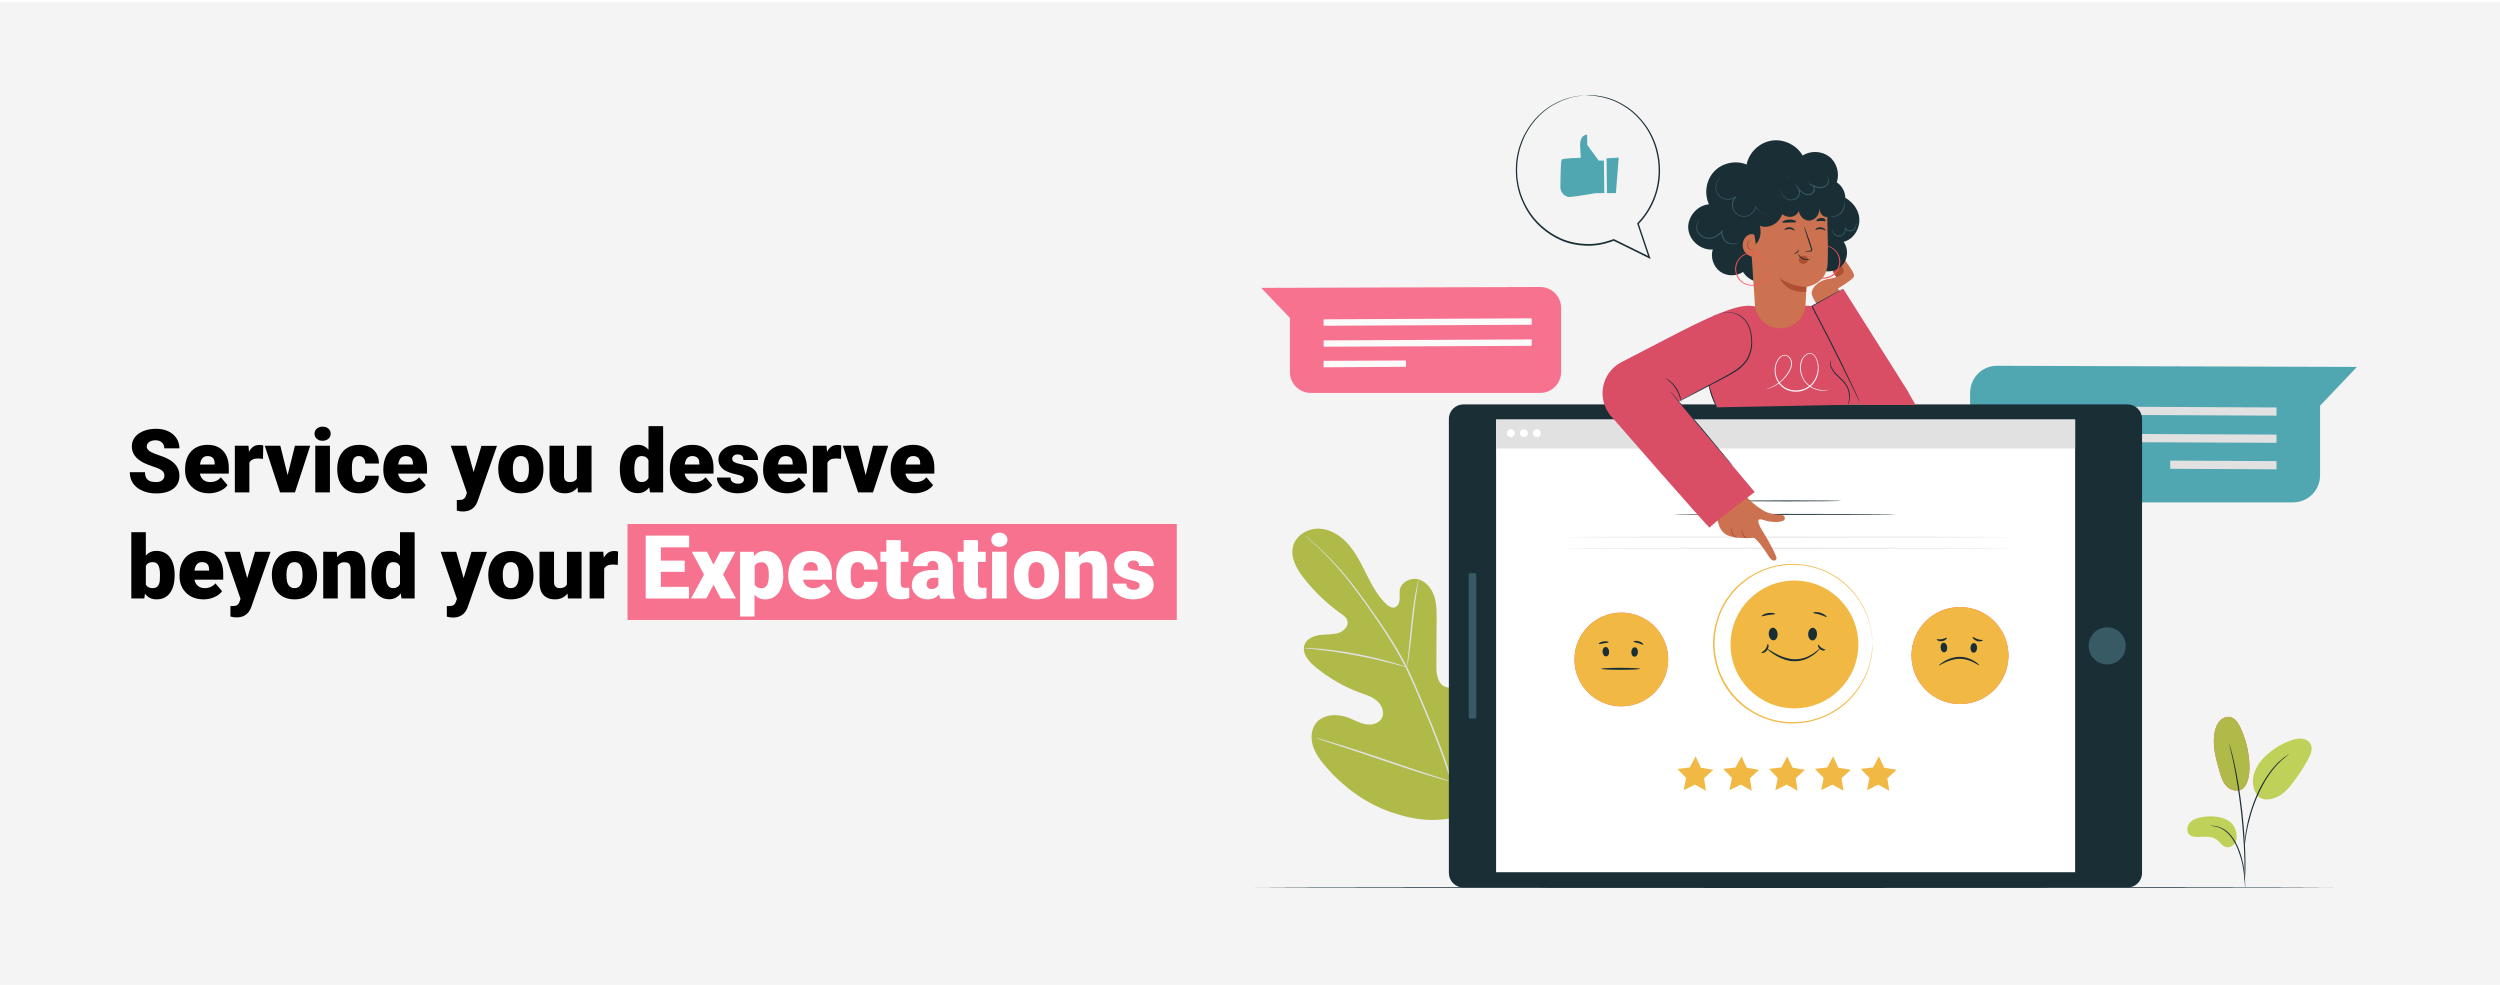 <?xml version="1.0" encoding="utf-8"?>
<!-- Generator: Adobe Illustrator 19.0.0, SVG Export Plug-In . SVG Version: 6.00 Build 0)  -->
<svg version="1.1" id="Layer_1" xmlns="http://www.w3.org/2000/svg" xmlns:xlink="http://www.w3.org/1999/xlink" x="0px" y="0px"
	 viewBox="0 0 1980 780" style="enable-background:new 0 0 1980 780;" xml:space="preserve">
<style type="text/css">
	.st0{clip-path:url(#XMLID_340_);fill:#F4F4F4;}
	.st1{clip-path:url(#XMLID_340_);}
	.st2{fill:#50A6B1;}
	.st3{fill:#E1E1E1;}
	.st4{fill:#AFBA49;}
	.st5{fill:#F7728F;}
	.st6{fill:#FAFAFA;}
	.st7{fill:#1A2E35;}
	.st8{fill:#FFFFFF;}
	.st9{fill:#375A64;}
	.st10{fill:#FF4F5B;}
	.st11{fill:#F1B844;}
	.st12{fill:#D94D65;}
	.st13{fill:#CD7250;}
	.st14{fill:#AE4F32;}
	.st15{fill:none;stroke:#44555B;stroke-miterlimit:10;}
	.st16{fill:#C0D159;}
</style>
<g id="XMLID_208_">
	<defs>
		<rect id="XMLID_2_" y="1.5" width="1980" height="780"/>
	</defs>
	<clipPath id="XMLID_340_">
		<use xlink:href="#XMLID_2_"  style="overflow:visible;"/>
	</clipPath>
	<rect id="XMLID_97_" class="st0" width="1980" height="780"/>
	<g id="XMLID_210_" class="st1">
		<g id="XMLID_3_">
			<path id="XMLID_4_" class="st2" d="M1560.3,311.5v65.4c0,11.4,9.6,21,21.4,21h234.4c11.8,0,21.4-9.6,21.4-21.4v-55.2l29.2-30.7
				l-285-0.9C1569.9,289.6,1560.3,299.2,1560.3,311.5z"/>
			<g id="XMLID_5_">
				<polygon id="XMLID_244_" class="st3" points="1803,329.2 1590.2,328.2 1590.3,321.7 1803,322.7 				"/>
			</g>
			<g id="XMLID_6_">
				<polygon id="XMLID_242_" class="st3" points="1803,350.7 1590.2,349.8 1590.3,343.2 1803,344.2 				"/>
			</g>
			<g id="XMLID_7_">
				<polygon id="XMLID_240_" class="st3" points="1803,371.7 1718.8,371.3 1718.8,364.8 1803,365.2 				"/>
			</g>
		</g>
		<g id="XMLID_8_">
			<g id="XMLID_9_">
				<g id="XMLID_10_">
					<g id="XMLID_11_">
						<path id="XMLID_237_" class="st4" d="M1160.7,644.7c32.8-22.9,40.2-65.4,38.9-103.6c-0.2-6.4,0.5-13.1-2.5-18.7
							c-3-5.6-10.1-9.4-15.8-6.7c-4.7,2.2-6.8,7.7-9.5,12.3c-3.5,6.1-8.8,11.1-15,14.3c-4.1,2.1-9.1,3.4-13.1,1.2
							c-5.5-3-6.2-10.6-6.1-17c0.1-11.8,0.1-23.6,0.2-35.5c0-6.3,0.1-12.8-1.9-18.8c-2-6-6.3-11.6-12.4-13.3c-6-1.7-13.5,1.8-14.8,8
							c-0.5,2.6,0,5.3-0.2,7.9c-0.2,2.6-1.4,5.5-3.9,6.3c-2.5,0.7-5.1-1.1-7-2.9c-6.5-6.4-11-14.7-15.1-22.9s-8.2-16.6-14.1-23.6
							c-5.9-7-14.2-12.5-23.2-13c-9.1-0.5-18.8,5.1-21.1,14c-2.3,8.9,2.9,18,8.6,25.3c8.4,10.7,18.4,20.2,29.5,28.1
							c2,1.4,4.2,3,4.9,5.3c1.4,4.2-2.6,8.4-6.8,9.8c-4.7,1.6-9.9,1.1-14.8,1.7c-4.9,0.6-10.3,2.8-12.2,7.4
							c-2.6,6.5,2.8,13.3,8.2,17.7c10.7,8.9,22.9,16,35.9,20.7c4.7,1.7,9.6,3.2,13.3,6.5c3.8,3.3,6,9,3.8,13.4
							c-2.3,4.5-8.1,5.9-13,5c-4.9-0.9-9.3-3.6-13.9-5.3c-8.7-3.3-20-2.7-25.6,4.8c-3.7,5-4,11.8-2.1,17.8c1.9,5.9,5.6,11,9.6,15.7
							c14,16.4,31.9,29.6,52.1,36.6C1121.9,650.2,1140.6,652.1,1160.7,644.7"/>
					</g>
				</g>
			</g>
			<g id="XMLID_12_">
				<g id="XMLID_13_">
					<g id="XMLID_14_">
						<g id="XMLID_15_">
							<path id="XMLID_233_" class="st3" d="M1161.2,673.1c-1.4-15.1-4.7-33-10.4-52.3c-5.6-19.3-13.5-39.9-22.6-61.2
								c-2.3-5.3-4.5-10.6-6.7-15.7c-2.2-5.2-4.4-10.3-6.9-15.2c-4.9-9.8-10.3-18.8-15.8-27.2c-5.4-8.4-10.9-16.2-16.1-23.4
								c-5.2-7.2-10.1-13.9-14.9-19.7c-9.5-11.8-18.3-20.3-24.6-26c-3.1-2.8-5.6-4.9-7.3-6.4c-0.8-0.7-1.5-1.2-2-1.6
								c-0.4-0.4-0.7-0.5-0.7-0.5c0,0,0.2,0.2,0.6,0.6c0.5,0.4,1.1,1,1.9,1.7c1.7,1.5,4.1,3.6,7.2,6.5c6.2,5.7,14.8,14.4,24.2,26.2
								c4.7,5.9,9.6,12.5,14.8,19.8c5.1,7.3,10.6,15,15.9,23.4c5.4,8.4,10.8,17.4,15.7,27.1c2.4,4.8,4.6,9.9,6.9,15.1
								c2.2,5.2,4.5,10.4,6.7,15.7c9,21.3,16.9,41.8,22.6,61c5.7,19.2,9.1,37,10.6,52.1"/>
						</g>
					</g>
				</g>
			</g>
			<g id="XMLID_16_">
				<g id="XMLID_17_">
					<g id="XMLID_18_">
						<g id="XMLID_19_">
							<path id="XMLID_228_" class="st3" d="M1114.3,528.6c0.1,0,0.3-1,0.6-2.7c0.3-1.8,0.7-4.3,1.2-7.5c0.9-6.3,1.8-15.1,2.8-24.7
								c1-9.7,2.1-18.4,3.1-24.7c0.5-3.1,0.9-5.7,1.2-7.4c0.3-1.8,0.4-2.7,0.4-2.8c-0.1,0-0.4,0.9-0.8,2.7c-0.4,1.7-1,4.3-1.6,7.4
								c-1.2,6.3-2.4,15-3.4,24.7c-1,9.5-1.8,18.2-2.5,24.8c-0.3,3-0.6,5.5-0.8,7.5C1114.3,527.6,1114.3,528.6,1114.3,528.6z"/>
						</g>
					</g>
				</g>
			</g>
			<g id="XMLID_20_">
				<g id="XMLID_21_">
					<g id="XMLID_22_">
						<g id="XMLID_23_">
							<path id="XMLID_223_" class="st3" d="M1032.8,513.4c0,0.1,1.2,0.2,3.3,0.4c2.1,0.2,5.1,0.4,8.9,0.9c7.5,0.8,17.8,2.3,29,4.4
								c11.3,2.1,21.4,4.5,28.7,6.4c3.6,0.9,6.6,1.8,8.6,2.3c2,0.6,3.2,0.9,3.2,0.8c0-0.1-1.1-0.5-3-1.2c-2-0.7-4.9-1.7-8.5-2.7
								c-7.2-2.1-17.4-4.7-28.7-6.8c-11.3-2.1-21.6-3.5-29.2-4.1c-3.8-0.3-6.8-0.5-8.9-0.5C1033.9,513.3,1032.8,513.3,1032.8,513.4z
								"/>
						</g>
					</g>
				</g>
			</g>
			<g id="XMLID_24_">
				<g id="XMLID_25_">
					<g id="XMLID_26_">
						<g id="XMLID_27_">
							<path id="XMLID_218_" class="st3" d="M1149.9,619.3c0,0,0.2-0.3,0.6-1c0.4-0.8,0.8-1.8,1.4-3c1.2-2.6,2.8-6.3,4.8-11
								c3.9-9.3,9-22.4,14.3-36.9c5.4-14.5,10.3-27.6,14-37c1.8-4.6,3.3-8.3,4.5-11.1c0.5-1.2,0.9-2.2,1.2-3
								c0.3-0.7,0.4-1.1,0.3-1.1c0,0-0.2,0.3-0.6,1c-0.4,0.8-0.8,1.8-1.4,2.9c-1.2,2.6-2.8,6.3-4.8,11c-3.9,9.3-9,22.4-14.3,36.9
								c-5.4,14.5-10.3,27.6-14,37c-1.8,4.6-3.3,8.3-4.5,11.1c-0.5,1.2-0.9,2.2-1.2,3C1149.9,618.9,1149.8,619.3,1149.9,619.3z"/>
						</g>
					</g>
				</g>
			</g>
			<g id="XMLID_28_">
				<g id="XMLID_29_">
					<g id="XMLID_30_">
						<g id="XMLID_31_">
							<path id="XMLID_213_" class="st3" d="M1041.5,584.3c0,0,0.4,0.2,1.1,0.4c0.8,0.3,1.9,0.6,3.1,1.1c2.9,0.9,6.8,2.2,11.6,3.8
								c9.8,3.2,23.3,7.7,38.2,12.8c14.9,5,28.4,9.5,38.3,12.4c4.9,1.5,8.9,2.7,11.7,3.4c1.3,0.3,2.3,0.6,3.2,0.8
								c0.7,0.2,1.1,0.3,1.1,0.2c0,0-0.4-0.2-1.1-0.4c-0.8-0.3-1.9-0.6-3.1-1.1c-2.9-0.9-6.8-2.2-11.6-3.8
								c-9.8-3.2-23.3-7.7-38.2-12.8c-14.9-5-28.4-9.5-38.3-12.4c-4.9-1.5-8.9-2.7-11.7-3.4c-1.3-0.3-2.3-0.6-3.2-0.8
								C1041.9,584.4,1041.5,584.3,1041.5,584.3z"/>
						</g>
					</g>
				</g>
			</g>
		</g>
		<g id="XMLID_32_">
			<path id="XMLID_33_" class="st5" d="M1236.4,243.9v50.7c0,9.2-7.4,16.6-16.6,16.6h-181.6c-9.2,0-16.6-7.4-16.6-16.6v-42.8
				L998.9,228l220.8-0.7C1228.9,227.2,1236.4,234.7,1236.4,243.9z"/>
			<g id="XMLID_34_">
				<polygon id="XMLID_206_" class="st6" points="1048.3,258 1213.1,257.2 1213.1,252.1 1048.3,252.9 				"/>
			</g>
			<g id="XMLID_35_">
				<polygon id="XMLID_204_" class="st6" points="1048.3,274.6 1213.1,273.9 1213.1,268.8 1048.3,269.6 				"/>
			</g>
			<g id="XMLID_36_">
				<polygon id="XMLID_202_" class="st6" points="1048.3,290.9 1113.5,290.5 1113.5,285.5 1048.3,285.8 				"/>
			</g>
		</g>
		<g id="XMLID_37_">
			<path id="XMLID_38_" class="st7" d="M1848.2,702.9c0,0.2-191.3,0.4-427.2,0.4c-236,0-427.2-0.2-427.2-0.4
				c0-0.2,191.2-0.4,427.2-0.4C1656.9,702.5,1848.2,702.7,1848.2,702.9z"/>
		</g>
		<g id="XMLID_39_">
			<g id="XMLID_40_">
				<g id="XMLID_41_">
					<g id="XMLID_42_">
						<path id="XMLID_315_" class="st7" d="M1696.5,331.8v359.6c0,6.4-5.2,11.5-11.5,11.5h-526c-6.4,0-11.5-5.2-11.5-11.5V331.8
							c0-6.4,5.2-11.5,11.5-11.5h526C1691.3,320.2,1696.5,325.4,1696.5,331.8z"/>
					</g>
					<g id="XMLID_43_">
						<rect id="XMLID_313_" x="1184.9" y="332.3" class="st8" width="458.6" height="358.5"/>
					</g>
					<g id="XMLID_44_">
						<circle id="XMLID_311_" class="st9" cx="1668.9" cy="511.5" r="14.7"/>
					</g>
					<g id="XMLID_45_">
						<path id="XMLID_309_" class="st9" d="M1169.2,455.1V568c0,0.7-0.5,1.2-1.2,1.2h-3.6c-0.7,0-1.2-0.5-1.2-1.2V455.1
							c0-0.7,0.5-1.2,1.2-1.2h3.6C1168.7,453.9,1169.2,454.5,1169.2,455.1z"/>
					</g>
				</g>
			</g>
			<g id="XMLID_46_">
				<circle id="XMLID_305_" class="st10" cx="1284.1" cy="522.3" r="37.1"/>
				<circle id="XMLID_304_" class="st11" cx="1284.1" cy="522.3" r="37.1"/>
				<g id="XMLID_47_">
					
						<ellipse id="XMLID_303_" transform="matrix(-8.221515e-002 -0.997 0.997 -8.221515e-002 861.226 1826.417)" class="st7" cx="1271.6" cy="516.7" rx="3.7" ry="2.6"/>
				</g>
				<g id="XMLID_48_">
					
						<ellipse id="XMLID_301_" transform="matrix(4.095137e-002 -0.999 0.999 4.095137e-002 725.924 1788.646)" class="st7" cx="1294.7" cy="516.2" rx="3.7" ry="2.6"/>
				</g>
				<g id="XMLID_49_">
					<ellipse id="XMLID_50_" class="st7" cx="1283.5" cy="529.7" rx="15.4" ry="0.8"/>
				</g>
				<g id="XMLID_51_">
					<path id="XMLID_52_" class="st7" d="M1274.1,508.7c-0.1,0.4-1.8,0.4-3.9,0.8c-2.1,0.3-3.7,0.9-4,0.5c-0.2-0.4,1.3-1.7,3.7-2
						C1272.4,507.6,1274.2,508.3,1274.1,508.7z"/>
				</g>
				<g id="XMLID_53_">
					<path id="XMLID_54_" class="st7" d="M1301.5,510.5c-0.3,0.4-1.9-0.5-3.9-1.1c-2-0.6-3.8-0.8-3.9-1.3c-0.1-0.4,2-0.9,4.3-0.2
						C1300.4,508.6,1301.8,510.2,1301.5,510.5z"/>
				</g>
			</g>
			<g id="XMLID_55_">
				<circle id="XMLID_292_" class="st10" cx="1552.3" cy="519.2" r="38.4"/>
				<circle id="XMLID_291_" class="st11" cx="1552.3" cy="519.2" r="38.4"/>
				<g id="XMLID_56_">
					
						<ellipse id="XMLID_290_" transform="matrix(-8.223242e-002 -0.997 0.997 -8.223242e-002 1154.293 2089.725)" class="st7" cx="1539.3" cy="513.4" rx="3.8" ry="2.6"/>
				</g>
				<g id="XMLID_57_">
					
						<ellipse id="XMLID_288_" transform="matrix(4.094621e-002 -0.999 0.999 4.094621e-002 986.829 2053.863)" class="st7" cx="1563.3" cy="512.9" rx="3.8" ry="2.6"/>
				</g>
				<g id="XMLID_58_">
					<path id="XMLID_59_" class="st7" d="M1567.6,526.9c-0.2,0.2-1.8-0.9-4.5-2.3c-2.7-1.4-6.8-2.9-11.4-2.8
						c-4.6,0.1-8.7,1.7-11.5,3c-2.8,1.4-4.4,2.4-4.6,2.2c-0.1-0.1,1.3-1.5,4.1-3.2c2.7-1.6,6.9-3.5,12-3.6c5-0.1,9.3,1.7,12,3.4
						C1566.4,525.3,1567.7,526.7,1567.6,526.9z"/>
				</g>
				<g id="XMLID_60_">
					<path id="XMLID_61_" class="st7" d="M1542,505.2c0.1,0.2-0.1,0.6-0.8,1.2c-0.6,0.6-1.7,1.2-3,1.4c-1.3,0.2-2.6,0-3.3-0.4
						c-0.8-0.4-1.1-0.8-1.1-1c0.2-0.4,2,0.2,4.1-0.2C1540,505.8,1541.7,504.8,1542,505.2z"/>
				</g>
				<g id="XMLID_62_">
					<path id="XMLID_63_" class="st7" d="M1570.4,507c0.1,0.2-0.4,0.6-1.2,0.8c-0.8,0.3-2.1,0.3-3.5-0.1c-1.3-0.5-2.3-1.2-2.8-1.9
						c-0.6-0.7-0.8-1.2-0.6-1.3c0.3-0.3,1.9,1,4,1.7C1568.3,507,1570.2,506.6,1570.4,507z"/>
				</g>
			</g>
			<g id="XMLID_64_">
				<g id="XMLID_65_">
					<polygon id="XMLID_279_" class="st11" points="1478.7,625.8 1487.6,621.4 1496.3,626.3 1494.8,616.4 1502.1,609.7 1492.3,608 
						1488.1,599 1483.5,607.8 1473.7,609 1480.6,616.1 					"/>
				</g>
				<g id="XMLID_66_">
					<polygon id="XMLID_277_" class="st11" points="1442.4,625.8 1451.3,621.4 1460,626.3 1458.5,616.4 1465.8,609.7 1456,608 
						1451.8,599 1447.2,607.8 1437.4,609 1444.3,616.1 					"/>
				</g>
				<g id="XMLID_67_">
					<polygon id="XMLID_275_" class="st11" points="1406.1,625.8 1415,621.4 1423.7,626.3 1422.2,616.4 1429.5,609.7 1419.7,608 
						1415.5,599 1410.9,607.8 1401.1,609 1408,616.1 					"/>
				</g>
				<g id="XMLID_68_">
					<polygon id="XMLID_273_" class="st11" points="1369.8,625.8 1378.7,621.4 1387.4,626.3 1385.9,616.4 1393.2,609.7 1383.4,608 
						1379.2,599 1374.6,607.8 1364.8,609 1371.7,616.1 					"/>
				</g>
				<g id="XMLID_69_">
					<polygon id="XMLID_271_" class="st11" points="1333.5,625.8 1342.4,621.4 1351.1,626.3 1349.6,616.4 1356.9,609.7 1347.1,608 
						1342.9,599 1338.3,607.8 1328.5,609 1335.4,616.1 					"/>
				</g>
			</g>
			<g id="XMLID_70_">
				<path id="XMLID_71_" class="st7" d="M1502.5,407.4c0,0.2-39.8,0.4-88.9,0.4c-49.1,0-88.9-0.2-88.9-0.4s39.8-0.4,88.9-0.4
					C1462.7,407,1502.5,407.2,1502.5,407.4z"/>
			</g>
			<g id="XMLID_72_">
				<path id="XMLID_73_" class="st7" d="M1458.8,396.7c0,0.2-19.7,0.4-43.9,0.4c-24.3,0-43.9-0.2-43.9-0.4c0-0.2,19.7-0.4,43.9-0.4
					C1439.1,396.3,1458.8,396.5,1458.8,396.7z"/>
			</g>
			<g id="XMLID_74_">
				<g id="XMLID_75_">
					<g id="XMLID_76_">
						<circle id="XMLID_264_" class="st11" cx="1421.2" cy="510.4" r="50.6"/>
						<g id="XMLID_77_">
							
								<ellipse id="XMLID_263_" transform="matrix(-8.222429e-002 -0.997 0.997 -8.222429e-002 1018.612 1943.37)" class="st7" cx="1404.1" cy="502.7" rx="5" ry="3.5"/>
						</g>
						<g id="XMLID_78_">
							
								<ellipse id="XMLID_261_" transform="matrix(4.094790e-002 -0.999 0.999 4.094790e-002 875.284 1915.926)" class="st7" cx="1435.7" cy="502" rx="5" ry="3.5"/>
						</g>
						<g id="XMLID_79_">
							<path id="XMLID_80_" class="st7" d="M1441.4,513.6c0.1,0.1-0.3,0.6-1.1,1.5c-0.8,0.9-2.1,2.1-3.8,3.4
								c-1.8,1.2-3.9,2.7-6.7,3.7c-2.7,1-5.9,1.6-9.3,1.5c-3.4-0.1-6.5-1-9.1-2.1c-2.7-1-4.9-2.4-6.7-3.5c-3.6-2.4-5.5-4.3-5.4-4.4
								c0.2-0.2,2.3,1.3,6,3.4c1.9,1,4.1,2.2,6.7,3.1c2.6,0.9,5.5,1.8,8.7,1.9c3.1,0.2,6.1-0.4,8.7-1.2c2.6-0.8,4.7-2.1,6.5-3.2
								c1.7-1.2,3.1-2.2,4-3C1440.8,513.9,1441.3,513.5,1441.4,513.6z"/>
						</g>
						<g id="XMLID_81_">
							<path id="XMLID_82_" class="st7" d="M1406,486.3c-0.1,0.4-2.5,0.3-5.4,0.8c-2.9,0.4-5.1,1.3-5.4,0.9c-0.2-0.4,1.9-2,5.1-2.5
								C1403.6,485,1406.1,485.9,1406,486.3z"/>
						</g>
						<g id="XMLID_83_">
							<path id="XMLID_84_" class="st7" d="M1446.7,488.6c-0.3,0.4-2.4-0.9-5.3-1.8c-2.9-0.9-5.3-1-5.4-1.5c-0.1-0.4,2.7-1,5.8,0
								C1445.1,486.3,1447,488.3,1446.7,488.6z"/>
						</g>
					</g>
					<g id="XMLID_85_">
						<path id="XMLID_86_" class="st7" d="M1400.1,510c0.2,0,0.5,0.5,0.6,1.4c0.1,0.9-0.3,2.3-1.1,3.5c-0.9,1.2-2,1.9-2.9,2.2
							c-0.9,0.3-1.5,0.1-1.6-0.1c-0.1-0.4,1.9-1.1,3.2-3C1399.7,512.1,1399.7,510,1400.1,510z"/>
					</g>
					<g id="XMLID_87_">
						<path id="XMLID_88_" class="st7" d="M1445.7,514.6c0,0.2-0.4,0.5-1.2,0.6c-0.8,0.1-1.9-0.2-2.9-0.9c-1-0.7-1.5-1.7-1.7-2.5
							c-0.2-0.8,0-1.3,0.2-1.3c0.4,0,0.9,1.5,2.4,2.5C1444,514.1,1445.6,514.2,1445.7,514.6z"/>
					</g>
				</g>
				<g id="XMLID_89_">
					<path id="XMLID_90_" class="st11" d="M1483,510c0,0,0-0.3-0.1-1c0-0.7-0.1-1.7-0.2-3c0-0.7-0.1-1.4-0.1-2.2
						c-0.1-0.8-0.3-1.7-0.4-2.6c-0.2-0.9-0.3-2-0.5-3.1c-0.1-1.1-0.5-2.2-0.8-3.4c-1.1-4.9-3.4-10.6-7-16.7
						c-3.6-6.1-8.8-12.4-15.9-17.8c-0.9-0.7-1.8-1.3-2.7-2c-1-0.6-2-1.2-2.9-1.8c-1-0.6-2-1.3-3.1-1.8c-1.1-0.5-2.2-1-3.2-1.6
						c-0.5-0.3-1.1-0.5-1.7-0.8c-0.6-0.2-1.2-0.4-1.7-0.6c-1.2-0.4-2.3-0.9-3.5-1.3c-1.2-0.4-2.4-0.6-3.7-1
						c-1.3-0.3-2.5-0.7-3.8-0.9c-2.6-0.4-5.2-0.9-7.9-0.9c-1.3,0-2.7-0.2-4.1-0.2c-1.4,0.1-2.7,0.1-4.1,0.2c-0.7,0-1.4,0-2.1,0.1
						l-2.1,0.3c-1.4,0.2-2.8,0.4-4.2,0.7c-2.8,0.8-5.6,1.3-8.3,2.4c-2.8,0.9-5.4,2.3-8.1,3.6c-1.3,0.7-2.6,1.5-3.9,2.3
						c-0.6,0.4-1.3,0.8-1.9,1.2l-1.8,1.4c-2.5,1.7-4.8,3.9-7.1,6c-1.1,1.2-2.1,2.3-3.2,3.5l-0.8,0.9l-0.7,0.9l-1.4,1.9l-1.4,1.9
						l-1.3,2.1l-1.3,2.1l-0.6,1l-0.5,1.1c-0.7,1.5-1.4,2.9-2.1,4.4c-0.6,1.5-1.1,3.1-1.7,4.6c-2,6.3-3.1,12.9-3.2,19.7
						c0.1,6.8,1.2,13.4,3.2,19.7c0.6,1.5,1.1,3.1,1.7,4.6c0.7,1.5,1.4,2.9,2.1,4.4l0.5,1.1l0.6,1l1.3,2.1l1.3,2.1l1.4,1.9l1.4,1.9
						l0.7,1l0.8,0.9c1.1,1.2,2.1,2.3,3.2,3.5c2.3,2.1,4.5,4.3,7.1,6l1.8,1.4c0.6,0.5,1.3,0.8,1.9,1.2c1.3,0.8,2.6,1.6,3.9,2.3
						c2.7,1.3,5.3,2.7,8.1,3.6c2.7,1.1,5.6,1.7,8.3,2.4c1.4,0.3,2.8,0.5,4.2,0.7l2.1,0.3c0.7,0.1,1.4,0.1,2.1,0.1
						c1.4,0.1,2.8,0.1,4.1,0.2c1.4,0,2.7-0.1,4.1-0.2c2.7,0,5.3-0.5,7.9-0.9c1.3-0.1,2.5-0.6,3.8-0.9c1.2-0.3,2.5-0.6,3.7-1
						c1.2-0.4,2.4-0.9,3.5-1.3c0.6-0.2,1.2-0.4,1.7-0.6c0.6-0.3,1.1-0.5,1.7-0.8c1.1-0.5,2.2-1,3.2-1.6c1.1-0.5,2-1.2,3.1-1.8
						c1-0.6,2-1.2,2.9-1.8c0.9-0.7,1.8-1.4,2.7-2c7.1-5.4,12.3-11.7,15.9-17.8c3.6-6.1,5.9-11.8,7-16.7c0.3-1.2,0.7-2.3,0.8-3.4
						c0.2-1.1,0.3-2.1,0.5-3.1c0.1-0.9,0.3-1.8,0.4-2.6c0-0.8,0.1-1.5,0.1-2.2c0.1-1.3,0.1-2.3,0.2-3C1483,510.3,1483,510,1483,510
						s0,0.3,0,1c0,0.7-0.1,1.7-0.1,3c0,0.7-0.1,1.4-0.1,2.2c-0.1,0.8-0.2,1.7-0.4,2.6c-0.1,1-0.3,2-0.5,3.1
						c-0.1,1.1-0.5,2.2-0.8,3.4c-1.1,4.9-3.3,10.7-6.9,16.8c-3.6,6.1-8.8,12.5-16,18c-0.9,0.7-1.8,1.4-2.7,2c-1,0.6-2,1.2-3,1.8
						c-1,0.6-2,1.3-3.1,1.8c-1.1,0.5-2.2,1.1-3.3,1.6c-0.6,0.3-1.1,0.5-1.7,0.8c-0.6,0.2-1.2,0.4-1.7,0.6c-1.2,0.4-2.4,0.9-3.6,1.3
						c-1.2,0.4-2.5,0.7-3.7,1c-1.3,0.3-2.5,0.7-3.8,0.9c-2.6,0.4-5.3,0.9-8,0.9c-1.4,0.1-2.7,0.2-4.1,0.2c-1.4-0.1-2.8-0.1-4.2-0.2
						c-0.7,0-1.4,0-2.1-0.1l-2.1-0.3c-1.4-0.2-2.8-0.4-4.3-0.7c-2.8-0.8-5.7-1.3-8.4-2.5c-2.8-0.9-5.5-2.3-8.3-3.6
						c-1.3-0.7-2.6-1.6-3.9-2.3c-0.6-0.4-1.3-0.8-2-1.2l-1.9-1.4c-2.6-1.8-4.8-4-7.2-6.1c-1.1-1.2-2.1-2.4-3.2-3.5l-0.8-0.9l-0.7-1
						l-1.4-1.9l-1.5-1.9l-1.3-2.1l-1.3-2.1l-0.6-1.1l-0.5-1.1c-0.7-1.5-1.4-3-2.1-4.5c-0.6-1.6-1.1-3.1-1.7-4.7
						c-2.1-6.3-3.2-13.1-3.3-20c0.1-6.9,1.2-13.6,3.3-20c0.6-1.6,1.1-3.1,1.7-4.7c0.7-1.5,1.4-3,2.1-4.5l0.5-1.1l0.6-1.1l1.3-2.1
						l1.3-2.1l1.5-1.9l1.4-1.9l0.7-1l0.8-0.9c1.1-1.2,2.2-2.4,3.2-3.5c2.4-2.1,4.6-4.3,7.2-6.1l1.9-1.4c0.6-0.5,1.3-0.8,2-1.2
						c1.3-0.8,2.6-1.6,3.9-2.3c2.7-1.3,5.4-2.7,8.2-3.6c2.8-1.1,5.6-1.7,8.4-2.5c1.4-0.3,2.8-0.5,4.3-0.7l2.1-0.3
						c0.7-0.1,1.4-0.1,2.1-0.1c1.4-0.1,2.8-0.1,4.2-0.2c1.4,0,2.8,0.1,4.1,0.2c2.7,0,5.4,0.6,8,0.9c1.3,0.1,2.6,0.6,3.8,0.9
						c1.2,0.3,2.5,0.6,3.7,1c1.2,0.4,2.4,0.9,3.6,1.3c0.6,0.2,1.2,0.4,1.7,0.6c0.6,0.3,1.1,0.5,1.7,0.8c1.1,0.5,2.2,1.1,3.3,1.6
						c1.1,0.5,2.1,1.2,3.1,1.8c1,0.6,2,1.2,3,1.8c0.9,0.7,1.8,1.4,2.7,2c7.1,5.4,12.4,11.9,16,18c3.6,6.1,5.8,11.9,6.9,16.8
						c0.3,1.2,0.7,2.3,0.8,3.5c0.2,1.1,0.3,2.1,0.5,3.1c0.1,1,0.3,1.8,0.4,2.6c0,0.8,0.1,1.5,0.1,2.2c0,1.3,0.1,2.3,0.1,3
						C1483,509.6,1483,510,1483,510z"/>
				</g>
			</g>
			<rect id="XMLID_91_" x="1184.9" y="332.3" class="st3" width="458.6" height="22.9"/>
			<circle id="XMLID_92_" class="st8" cx="1196.6" cy="343.1" r="3.1"/>
			<circle id="XMLID_93_" class="st8" cx="1206.9" cy="343.1" r="3.1"/>
			<circle id="XMLID_94_" class="st8" cx="1217.2" cy="343.1" r="3.1"/>
			<g id="XMLID_95_">
				<path id="XMLID_96_" class="st3" d="M1593,425.4c0,0.2-79.6,0.4-177.7,0.4c-98.2,0-177.7-0.2-177.7-0.4s79.6-0.4,177.7-0.4
					C1513.4,425,1593,425.2,1593,425.4z"/>
			</g>
			<g id="XMLID_98_">
				<path id="XMLID_99_" class="st3" d="M1593,434.2c0,0.2-79.6,0.4-177.7,0.4c-98.2,0-177.7-0.2-177.7-0.4s79.6-0.4,177.7-0.4
					C1513.4,433.8,1593,434,1593,434.2z"/>
			</g>
		</g>
		<g id="XMLID_100_">
			<g id="XMLID_101_">
				<g id="XMLID_102_">
					<g id="XMLID_103_">
						<path id="XMLID_178_" class="st12" d="M1359.7,322.6c0,0-3.1-7.1-3.7-8.7c-1.6-4.3-11.9-32.8-9.4-37.1
							c11.4-20,20.2-34.2,42.6-34.2l39.6-0.3c0,0,37.5-7.6,64,77.7L1359.7,322.6z"/>
						<path id="XMLID_104_" class="st12" d="M1276.1,329.8l51.9-11.2l61-32.1l0.2-43.8c-9.2-2.5-26.7,3.8-58.2,19.9l-46.8,24.2
							C1268.2,295.1,1264.2,316.2,1276.1,329.8L1276.1,329.8z"/>
					</g>
					<g id="XMLID_105_">
						<g id="XMLID_106_">
							<g id="XMLID_107_">
								<path id="XMLID_379_" class="st13" d="M1392.9,414.5c-0.7-2.5-0.2-4,3.3-2.8c7.9,2.7,15,1.8,16.7,0.3
									c1.7-1.5,0.1-4.5-2.4-4.2c-2.1,0.2-5.7-0.5-8.3-1.2c-2.2-0.5-4.3-1.4-6.2-2.6c-1.7-1.1-3.1-2-4.3-2.9c0,0-7.3-5.3-9.6-9.5
									l-25,10.7l4,12.5c0,0,1.3,7.4,8.5,9.7c7.2,2.3,18.5,1.5,18.5,1.5c2.1-1.4,10.1,10.3,12.6,14.4c2.4,4.1,5.3,4.6,6.3,2.1
									c0.6-1.7-6.5-14.5-9-18.5C1396.6,421.7,1393.8,417.5,1392.9,414.5"/>
							</g>
							<g id="XMLID_108_">
								<path id="XMLID_109_" class="st14" d="M1376,426c0,0.1-0.6,0.1-1.5-0.4c-0.8-0.4-1.9-1.3-2.6-2.6c-0.7-1.3-0.9-2.6-0.8-3.6
									c0.1-0.9,0.4-1.5,0.5-1.4c0.2,0-0.3,2.3,1,4.6C1373.8,425,1376,425.8,1376,426z"/>
							</g>
							<g id="XMLID_110_">
								<path id="XMLID_111_" class="st14" d="M1383.9,426.3c0,0.1-0.6,0-1.4-0.4c-0.8-0.4-1.8-1.3-2.4-2.5
									c-0.7-1.2-0.8-2.5-0.8-3.4c0.1-0.9,0.3-1.4,0.4-1.4c0.2,0-0.2,2.2,1,4.4C1381.9,425.2,1384,426.1,1383.9,426.3z"/>
							</g>
						</g>
						<g id="XMLID_112_">
							<path id="XMLID_372_" class="st12" d="M1274.7,328.1c0,0,79.5,91.4,79.4,89.8c-0.1-1.5,35.6-28.2,35.6-28.2l-77.9-92.8
								L1274.7,328.1z"/>
							<g id="XMLID_113_">
								<path id="XMLID_114_" class="st7" d="M1322.9,310.1c0,0,0.2,0.2,0.6,0.5c0.4,0.4,0.9,1,1.5,1.7c1.3,1.5,3.1,3.6,5.3,6.2
									c4.5,5.2,10.6,12.5,17.4,20.5c6.8,8.1,12.8,15.4,17.2,20.7c2.1,2.6,3.9,4.7,5.2,6.3c0.5,0.7,1,1.3,1.4,1.7
									c0.3,0.4,0.5,0.6,0.4,0.6s-0.2-0.2-0.6-0.5c-0.4-0.4-0.9-1-1.5-1.7c-1.3-1.5-3.1-3.6-5.3-6.2c-4.5-5.2-10.6-12.5-17.4-20.5
									c-6.8-8.1-12.8-15.4-17.2-20.7c-2.1-2.6-3.9-4.7-5.2-6.3c-0.5-0.7-1-1.3-1.4-1.7C1323,310.4,1322.9,310.2,1322.9,310.1z"/>
							</g>
						</g>
					</g>
					<g id="XMLID_115_">
						<path id="XMLID_116_" class="st7" d="M1463.5,320.7c-0.2,0,0.9-2.2,1-5.9c0-1.8-0.2-4-1-6.3c-0.8-2.3-2.2-4.5-4.2-6.5
							c-1.9-2-4-3.8-5.7-5.6c-1.7-1.8-2.9-3.8-3.6-5.6c-0.7-1.8-0.8-3.4-0.6-4.4c0.1-1.1,0.4-1.6,0.4-1.6c0.2,0-0.7,2.4,0.8,5.8
							c0.7,1.7,1.9,3.5,3.6,5.3c1.7,1.8,3.7,3.5,5.7,5.6c2,2,3.5,4.5,4.3,6.8c0.8,2.4,1,4.7,0.9,6.5c-0.1,1.9-0.5,3.4-0.8,4.4
							C1463.8,320.2,1463.5,320.7,1463.5,320.7z"/>
					</g>
					<g id="XMLID_117_">
						<path id="XMLID_118_" class="st7" d="M1356.3,250.4c0,0,0.4-0.2,1.2-0.5c0.8-0.3,1.9-0.8,3.4-1.3c1.5-0.5,3.4-0.9,5.7-1.2
							c2.3-0.2,4.9-0.2,7.7,0.7c2.8,0.8,5.5,2.5,7.8,5c2.3,2.5,3.9,5.9,4.7,9.6c0.8,3.7,1.2,7.7,0.8,11.8c-0.5,4.1-1.8,8.3-4.4,11.9
							c-2.6,3.6-6,6.3-9.5,8.4c-3.5,2.2-7,4-10.3,5.7c-6.6,3.5-12.6,6.6-17.7,9.3c-5,2.6-9,4.7-11.9,6.2c-1.4,0.7-2.5,1.2-3.3,1.6
							c-0.7,0.4-1.1,0.6-1.2,0.5c0,0,0.4-0.3,1.1-0.7c0.8-0.4,1.9-1,3.2-1.8c2.9-1.5,6.9-3.7,11.8-6.4c5-2.7,11-5.9,17.6-9.4
							c3.3-1.8,6.8-3.6,10.2-5.8c3.4-2.2,6.8-4.8,9.3-8.2c2.5-3.5,3.8-7.6,4.3-11.5c0.5-4,0.1-7.9-0.7-11.6
							c-0.8-3.6-2.3-6.9-4.5-9.3c-2.2-2.4-4.9-4.1-7.5-5c-2.7-0.9-5.2-1-7.5-0.8c-2.2,0.2-4.1,0.6-5.6,1c-1.5,0.4-2.7,0.8-3.5,1.1
							C1356.7,250.3,1356.3,250.4,1356.3,250.4z"/>
					</g>
					<g id="XMLID_119_">
						<path id="XMLID_120_" class="st7" d="M1331.6,318.5c-0.3,0.1-0.9-5.2-4.4-10.6c-3.4-5.4-8-8.2-7.9-8.4c0-0.1,1.2,0.5,2.9,1.8
							c1.7,1.3,3.8,3.4,5.6,6.1c1.8,2.7,2.8,5.5,3.3,7.6C1331.7,317.2,1331.7,318.5,1331.6,318.5z"/>
					</g>
					<g id="XMLID_121_">
						<path id="XMLID_122_" class="st6" d="M1448.5,308.6c0,0-0.6,0.2-1.7,0.5c-1.1,0.2-2.8,0.4-5,0.2c-2.2-0.2-4.8-0.9-7.5-2.5
							c-2.7-1.6-5.3-4.2-7-7.8c-1.6-3.6-2.3-8.1-1-12.6c0.7-2.2,2-4.4,4.2-5.8c1.1-0.7,2.5-1,3.8-0.8c1.3,0.2,2.5,1.1,3.3,2.2
							c3,4.4,3.5,10.4,1.8,15.8c-0.9,2.7-2.4,5.3-4.5,7.4c-2.1,2.1-4.8,3.6-7.7,4.4c-5.8,1.6-12.3,0.2-16.5-3.8
							c-4.2-4-5.8-9.9-5-15.1c0.4-2.6,1.5-5,3-7c0.8-1,1.8-1.8,3-2.3c1.2-0.5,2.5-0.4,3.6,0c2.2,1,3.6,3.2,3.9,5.4
							c0.3,2.2-0.4,4.3-1.2,6.1c-1.7,3.5-4,6.3-6.3,8.4c-2.3,2.1-4.5,3.6-6.5,4.6c-1.9,1-3.5,1.6-4.6,1.9c-0.5,0.2-1,0.3-1.3,0.3
							c-0.3,0.1-0.4,0.1-0.4,0.1c0,0,0.1-0.1,0.4-0.2c0.3-0.1,0.7-0.2,1.2-0.4c1.1-0.4,2.6-1,4.5-2.1c1.9-1,4.1-2.5,6.3-4.6
							c2.2-2.1,4.4-4.9,6.1-8.3c0.8-1.7,1.4-3.7,1.1-5.8c-0.2-2-1.5-4-3.5-4.9c-1-0.4-2.1-0.4-3.1,0c-1,0.4-1.9,1.2-2.7,2.1
							c-1.4,1.9-2.5,4.2-2.8,6.6c-0.8,4.9,0.8,10.6,4.8,14.4c4,3.8,10.2,5.1,15.8,3.6c2.8-0.7,5.4-2.2,7.4-4.2c2-2,3.4-4.5,4.3-7
							c0.8-2.6,1.2-5.3,0.9-8c-0.1-1.3-0.4-2.6-0.8-3.8c-0.4-1.2-0.9-2.4-1.7-3.4c-0.7-1-1.7-1.7-2.9-1.9c-1.1-0.2-2.3,0.1-3.3,0.7
							c-2,1.2-3.3,3.3-3.9,5.4c-1.3,4.3-0.7,8.7,0.8,12.2c1.5,3.5,4.1,6.1,6.7,7.7c2.6,1.6,5.2,2.3,7.3,2.5
							C1446.1,309.4,1448.5,308.4,1448.5,308.6z"/>
					</g>
					<g id="XMLID_123_">
						<g id="XMLID_124_">
							<path id="XMLID_125_" class="st14" d="M1454.4,219.6c-1.7-2-2.9-4.5-3.5-7c-0.2-0.8-0.4-1.7-0.1-2.6c0.3-0.8,1-1.6,1.9-1.5
								c0.9,0.1,1.5,0.9,2,1.7c1.4,2.2,2.7,4.5,3.7,6.9c0.3,0.7,0.5,1.4,0.4,2.1c0,0.7-0.4,1.5-1,1.8c-0.7,0.4-1.6,0.2-2.2-0.3
								c-0.6-0.5-1.1-1.1-1.5-1.8"/>
							<path id="XMLID_126_" class="st14" d="M1458.3,218c-1.3-2.7-2.6-5.5-3.9-8.2c-0.4-0.8-0.8-1.7-0.8-2.6c0-0.9,0.4-1.9,1.3-2.2
								c0.7-0.3,1.6,0,2.2,0.6c0.6,0.5,1,1.2,1.3,1.9c0.6,1.2,1.2,2.4,1.9,3.6c0.5,1,1,2,1.2,3.1c0.2,1.1,0.1,2.3-0.6,3.1
								s-2,1.3-2.9,0.7"/>
							<path id="XMLID_127_" class="st13" d="M1440.8,243.4c0,0-5.5-7.1-5.9-10.8c-0.5-3.7,4.1-10.3,13.9-11.8
								c5.3-0.8,8.3-2.3,10.1-3.5c1.2-0.9,1.7-2.4,1.1-3.8c-1.3-3.1-3.6-8.9-3.4-9.7c0.5-2,1.8-2,5.2,3c3.4,5,7.3,10,6.5,12.3
								c-0.8,2.3-12.7,9.4-12.7,9.4l3.3,5.3L1440.8,243.4z"/>
						</g>
						<path id="XMLID_128_" class="st12" d="M1473.3,316.1l-37.6-73.7l24.2-13.6l50.9,80.7c0,0,2.7,5.2,6.4,11.2h-42.7"/>
					</g>
				</g>
				<g id="XMLID_129_">
					<path id="XMLID_130_" class="st7" d="M1459.5,228.8c0,0-0.1,0.1-0.4,0.3c-0.3,0.2-0.8,0.5-1.3,0.8c-1.2,0.7-2.8,1.6-4.9,2.8
						c-4.3,2.4-10.3,5.9-17.5,10l0.1-0.4c3.7,7.5,8.4,16.1,13.2,25.5c7.1,13.9,13.3,26.6,17.6,35.8c2.2,4.6,3.9,8.4,5.1,11
						c0.5,1.3,1,2.3,1.3,3c0.3,0.7,0.4,1.1,0.4,1.1c0,0-0.2-0.3-0.6-1c-0.4-0.7-0.9-1.7-1.5-3c-1.3-2.6-3.1-6.3-5.3-10.9
						c-4.5-9.2-10.7-21.8-17.8-35.7c-4.8-9.4-9.5-18-13.1-25.5l-0.1-0.3l0.3-0.2c7.2-4,13.3-7.3,17.6-9.7c2.1-1.1,3.7-2,5-2.7
						c0.5-0.3,1-0.5,1.3-0.7C1459.3,228.9,1459.5,228.8,1459.5,228.8z"/>
				</g>
				<g id="XMLID_131_">
					<path id="XMLID_132_" class="st7" d="M1359.7,322.6c-0.2,0.1-2.3-3.5-4-8.3c-1.8-4.8-2.4-8.9-2.2-9c0.2-0.1,1.3,3.9,3,8.7
						C1358.2,318.8,1360,322.5,1359.7,322.6z"/>
				</g>
			</g>
			<g id="XMLID_133_">
				<path id="XMLID_134_" class="st7" d="M1442.6,214c5.9,2.3,13.3,0.3,17.2-4.7c3.9-5,4.1-12.6,0.4-17.8
					c8.5-2.1,13.8-11.9,12.1-20.5c-1.7-8.6-9.4-15.3-18-17.2c-3.3-0.7-6.7-0.8-9.9,0.3c-3.2,1-6.1,3.3-7.4,6.4"/>
				<g id="XMLID_135_">
					<path id="XMLID_136_" class="st10" d="M1441.4,194.8c0,0.1-1.1,0.3-2.9,1.2c-1.8,0.9-4.2,2.8-5.7,6.1c-0.7,1.6-1.2,3.6-1.1,5.7
						c0.1,2.1,0.7,4.3,2,6.3c0.6,1,1.4,1.9,2.4,2.7c0.9,0.8,2,1.5,3.2,2c2.3,1,5.1,1.3,7.7,0.7c2.6-0.6,5-2.1,6.6-4
						c0.8-1,1.5-2,2-3.2c0.5-1.1,0.8-2.3,1-3.5c0.3-2.3-0.1-4.6-0.9-6.5c-0.8-1.9-2.1-3.5-3.4-4.6c-2.8-2.3-5.8-3-7.8-3
						C1442.5,194.6,1441.4,194.9,1441.4,194.8c0,0,0.3-0.1,0.8-0.2c0.5-0.1,1.3-0.2,2.4-0.2c2,0,5.2,0.5,8.1,2.9
						c1.4,1.2,2.8,2.8,3.7,4.8c0.9,2,1.4,4.4,1,6.9c-0.1,1.2-0.5,2.5-1,3.7c-0.5,1.2-1.2,2.3-2.1,3.4c-1.7,2.1-4.3,3.6-7.1,4.3
						c-2.8,0.6-5.7,0.3-8.2-0.8c-1.2-0.5-2.4-1.3-3.4-2.1c-1-0.8-1.8-1.8-2.5-2.9c-1.4-2.1-2-4.5-2.1-6.6c-0.1-2.2,0.4-4.2,1.2-5.9
						c1.6-3.4,4.2-5.3,6-6.2c0.9-0.4,1.7-0.7,2.2-0.8C1441.1,194.8,1441.4,194.8,1441.4,194.8z"/>
				</g>
				<path id="XMLID_137_" class="st7" d="M1447.8,171.4c6.1-0.3,11.8-5,13.3-11c1.5-6-1.2-12.7-6.4-16c2.5-7.1,0-15.7-5.9-20.3
					s-14.9-5-21.1-0.9c-4.8-8.4-15.1-13.4-24.7-11.8c-9.6,1.5-17.8,9.4-19.7,18.9c-8.6-3.6-19.3-1.3-25.7,5.5
					c-6.4,6.8-8.1,17.6-4.1,26c-9.4,0.8-17.2,10.1-16.4,19.4s10,17.2,19.4,16.4c-1.9,6.2,0.5,13.5,5.7,17.4c5.2,3.9,12.9,4,18.3,0.4
					c3.4,5.6,10.2,8.9,16.7,8.1c6.5-0.7,12.4-5.5,14.5-11.7"/>
				<g id="XMLID_138_">
					<g id="XMLID_139_">
						<g id="XMLID_140_">
							<path id="XMLID_343_" class="st13" d="M1430,241c0.3-7.2,0.7-13.8,0.7-13.8s16.1-2,16.8-18.5c0.7-16.5-0.9-54.4-0.9-54.4
								l-29.7-14.3l-32,25.7l5,75.6c0.7,10.9,10,19.2,20.9,18.7l0,0C1421.2,259.7,1429.5,251.3,1430,241z"/>
						</g>
						<g id="XMLID_141_">
							<g id="XMLID_142_">
								<g id="XMLID_143_">
									<path id="XMLID_341_" class="st7" d="M1445.8,182.5c-0.3,0.3-1.8-1-4-1.1c-2.2-0.1-3.9,1-4.1,0.7c-0.1-0.1,0.2-0.6,0.9-1.2
										c0.7-0.5,1.9-1,3.3-0.9c1.4,0.1,2.5,0.7,3.2,1.2C1445.7,181.9,1445.9,182.4,1445.8,182.5z"/>
								</g>
							</g>
						</g>
						<g id="XMLID_144_">
							<g id="XMLID_145_">
								<g id="XMLID_146_">
									<path id="XMLID_337_" class="st7" d="M1421.3,182.5c-0.3,0.3-1.8-1-4-1.1c-2.2-0.1-3.9,1-4.1,0.7c-0.1-0.1,0.1-0.6,0.9-1.2
										c0.7-0.5,1.9-1,3.3-0.9c1.4,0.1,2.5,0.7,3.2,1.2C1421.2,181.9,1421.4,182.4,1421.3,182.5z"/>
								</g>
							</g>
						</g>
						<g id="XMLID_147_">
							<g id="XMLID_148_">
								<path id="XMLID_333_" class="st7" d="M1429.6,199.1c0-0.1,1.4-0.3,3.6-0.5c0.6,0,1.1-0.1,1.2-0.5c0.1-0.4-0.1-1.1-0.3-1.8
									c-0.5-1.5-1-3-1.6-4.7c-2.2-6.6-3.8-12.1-3.6-12.2c0.2-0.1,2.2,5.2,4.5,11.9c0.5,1.6,1,3.2,1.5,4.7c0.2,0.7,0.6,1.5,0.3,2.4
									c-0.2,0.4-0.6,0.8-0.9,0.8c-0.4,0.1-0.7,0.1-1,0.1C1431,199.3,1429.6,199.3,1429.6,199.1z"/>
							</g>
						</g>
						<g id="XMLID_149_">
							<path id="XMLID_330_" class="st14" d="M1430.7,227.2c0,0-10.8,0.3-21.4-7c0,0,5,12,21.1,11L1430.7,227.2z"/>
						</g>
					</g>
				</g>
				<path id="XMLID_150_" class="st7" d="M1407.7,141c-5.3,7.3-5.1,18,0.3,25.2c2.4,3.2,6,5.7,10,5.6c4-0.1,7.8-3.9,6.9-7.8
					c-1.5,4.8,2.6,10.6,7.7,10.7s9.4-5.5,8-10.4c0.4,1.8,0.8,3.6,1.8,5.1c1,1.5,2.8,2.6,4.5,2.4c2.5-0.3,3.9-3,4.5-5.4
					c1.7-7.3-1-15.3-6.3-20.5c-5.4-5.2-13.1-7.7-20.6-7.2c-7.5,0.5-14.6,3.9-20.2,8.8"/>
				<path id="XMLID_151_" class="st7" d="M1409.8,146.8c1.9,4.7,3.4,9.7,3.3,14.8c-0.1,5.1-1.7,10.3-5.3,13.9
					c-3.6,3.6-9.3,5.2-14,3.4c1.1,4.4,0.7,9.5-2,13.1c-2.8,3.7-8.2,5.4-12.2,3.2c-3.6-2-5.2-6.4-5.7-10.5c-1.2-10,2.3-20.4,9.3-27.6
					c7-7.2,17.3-11,27.3-10"/>
				<g id="XMLID_152_">
					<g id="XMLID_153_">
						<path id="XMLID_154_" class="st13" d="M1389.5,186c-2.2-1.4-5.2-0.2-6.9,1.7c-2.7,3-3.2,7.8-1.1,11.3
							c2.1,3.5,6.6,5.3,10.5,4.2"/>
						<g id="XMLID_155_">
							<path id="XMLID_156_" class="st14" d="M1389,198.3c0,0.1-0.7,0.2-1.9-0.1c-1.1-0.3-2.7-1.2-3.4-3c-0.3-0.9-0.3-1.9,0.1-2.6
								c0.3-0.8,0.9-1.3,1.4-1.6c1-0.7,1.8-0.6,1.8-0.6c0,0.1-0.7,0.3-1.5,1c-0.8,0.7-1.6,2.1-1.1,3.6c0.5,1.5,1.9,2.3,2.8,2.8
								C1388.3,198.1,1389,198.2,1389,198.3z"/>
						</g>
					</g>
				</g>
				<g id="XMLID_157_">
					<path id="XMLID_158_" class="st7" d="M1422.6,175.7c-0.2,0.6-2.6,0.4-5.5,0.5c-2.9,0.1-5.3,0.5-5.5-0.1
						c-0.3-0.6,2.1-2.1,5.4-2.2C1420.4,173.7,1422.9,175.1,1422.6,175.7z"/>
				</g>
				<g id="XMLID_159_">
					<path id="XMLID_160_" class="st15" d="M1416.2,174.5"/>
				</g>
				<g id="XMLID_161_">
					<path id="XMLID_162_" class="st7" d="M1445.7,175.2c-0.3,0.2-0.7,0.1-1.3-0.1c-0.6-0.1-1.1-0.2-2-0.1c-0.9,0.1-1.8,0.2-2.5,0.2
						c-0.7,0-1.2-0.2-1.3-0.5c-0.1-0.3,0.2-0.7,0.8-1.1c0.6-0.4,1.5-0.8,2.8-1c1.3-0.2,2.7,0.4,3.2,1.1
						C1445.9,174.4,1445.9,175,1445.7,175.2z"/>
				</g>
				<path id="XMLID_163_" class="st14" d="M1425.7,203.4c1.2-0.7,2.8-1.1,4.2-0.6c1.4,0.5,2.4,2,2.1,3.4c-0.2,0.8-0.7,1.4-1.3,1.9
					c-1,0.7-2.2,1.1-3.4,0.8c-1.2-0.3-2.2-1.2-2.6-2.3c-0.3-1.2,0.2-2.6,1.3-3.1"/>
				<g id="XMLID_164_">
					<path id="XMLID_165_" class="st7" d="M1433.8,205.1c0,0.1-0.5,0.5-1.6,0.7c-1,0.2-2.6,0.2-4.2-0.4c-1.6-0.6-2.7-1.8-3.2-2.7
						c-0.6-0.9-0.7-1.6-0.6-1.6c0.1,0,0.4,0.5,1.1,1.3c0.6,0.8,1.7,1.7,3.1,2.3c1.4,0.6,2.8,0.7,3.8,0.6
						C1433.2,205.2,1433.8,205,1433.8,205.1z"/>
				</g>
				<g id="XMLID_166_">
					<path id="XMLID_167_" class="st10" d="M1400.4,213c-0.1,0,0-1.1-0.6-3.1c-0.5-1.9-1.8-4.7-4.7-6.9c-1.4-1.1-3.2-2-5.3-2.3
						c-2.1-0.3-4.4-0.3-6.6,0.6c-1.1,0.4-2.2,1-3.2,1.7c-1,0.7-1.9,1.6-2.6,2.7c-1.5,2-2.4,4.7-2.4,7.4c0,2.7,0.9,5.3,2.4,7.4
						c0.7,1,1.6,1.9,2.6,2.7c1,0.7,2,1.3,3.2,1.7c2.2,0.8,4.5,0.9,6.6,0.6c2.1-0.4,3.9-1.3,5.3-2.3c2.9-2.2,4.2-5,4.7-6.9
						C1400.4,214.1,1400.3,213,1400.4,213c0,0,0,0.3,0,0.8c0,0.5-0.1,1.3-0.3,2.4c-0.4,2-1.7,4.9-4.7,7.3c-1.5,1.1-3.3,2.1-5.5,2.5
						c-2.2,0.4-4.6,0.3-6.9-0.5c-1.2-0.4-2.3-1-3.4-1.8c-1.1-0.8-2-1.7-2.8-2.8c-1.6-2.2-2.6-5-2.6-7.8c0-2.9,1-5.7,2.6-7.8
						c0.8-1.1,1.8-2,2.8-2.8c1-0.8,2.2-1.4,3.4-1.8c2.3-0.9,4.8-0.9,6.9-0.5c2.2,0.4,4,1.4,5.5,2.5c3,2.3,4.2,5.3,4.7,7.3
						c0.2,1,0.3,1.8,0.3,2.4C1400.4,212.7,1400.4,213,1400.4,213z"/>
				</g>
				<g id="XMLID_168_">
					<path id="XMLID_169_" class="st9" d="M1445.7,139.3c0,0,0.1,0,0.4,0.1c0.3,0.1,0.6,0.3,1,0.7c0.8,0.7,1.7,2.3,1.3,4.3
						c-0.3,2.1-2.4,4-5.1,4.5c-2.8,0.6-5.9-0.5-8.7-2.1l-3.1-1.8l3.4,1.1c1.2,0.4,2,1.4,2.3,2.6c0.3,1.2,0.2,2.5-0.5,3.5
						c-0.7,1.1-1.8,1.8-3,2.1c-1.2,0.3-2.5,0.3-3.8-0.1c-3-0.9-5-3.4-6.5-5.6l-2.1-3.1l2.7,2.6c1.6,1.5,1.9,3.8,1.5,5.6
						c-0.4,1.9-1.7,3.4-3.3,4.2c-3.2,1.5-6.6,0.6-8.4-1c-2-1.6-2.8-3.5-3.2-4.8c-0.2-0.6-0.3-1.2-0.4-1.5c0-0.3-0.1-0.5,0-0.5
						c0.1,0,0.2,0.7,0.6,1.9c0.5,1.2,1.4,3,3.2,4.5c1.8,1.5,5,2.2,7.8,0.8c1.4-0.7,2.5-2.1,2.9-3.7c0.4-1.7,0-3.6-1.3-4.9l0.6-0.5
						c1.5,2.1,3.4,4.4,6,5.2c2.2,0.7,4.8,0.1,5.9-1.7c1.1-1.7,0.4-4.5-1.4-5.1l0.3-0.7c2.7,1.6,5.7,2.6,8.2,2.1
						c2.5-0.4,4.5-2.2,4.8-4c0.4-1.8-0.4-3.4-1.1-4.1C1446.3,139.4,1445.7,139.3,1445.7,139.3z"/>
				</g>
				<g id="XMLID_170_">
					<path id="XMLID_171_" class="st9" d="M1406.2,165.7c0,0-0.1,0.1-0.2,0.3c-0.1,0.2-0.4,0.4-0.7,0.7c-0.6,0.6-1.7,1.4-3.3,2
						c-1.6,0.6-3.7,0.8-6,0.1c-2.2-0.7-4.6-2.4-5.9-5.1l0.6-0.1c-0.5,3.4-3.3,6.9-7.4,7.9c-4,0.9-8.9-1.2-10.8-5.4
						c-1.7-3.8-0.6-8.3,2.1-10.8l0.5,0.6c-1.8,1.5-4.1,2.2-6.2,2.3c-2.2,0-4.2-0.6-5.9-1.6c-1.6-1-2.9-2.5-3.5-4.1
						c-0.6-1.6-0.8-3.2-0.7-4.6c0.2-2.9,1.4-4.9,2.4-6c1-1.1,1.8-1.5,1.8-1.5c0,0.1-0.7,0.5-1.6,1.7c-0.9,1.2-2,3.2-2.2,5.9
						c-0.1,1.3,0.1,2.9,0.8,4.3c0.6,1.5,1.8,2.8,3.3,3.8c1.5,0.9,3.5,1.5,5.5,1.4c2,0,4.1-0.7,5.8-2.1l0.5,0.6
						c-2.4,2.3-3.4,6.5-1.9,10c1.7,3.9,6.2,5.9,9.9,5c3.7-0.8,6.4-4.1,6.9-7.2l0.2-1l0.4,1c1.2,2.5,3.4,4.2,5.5,4.9
						c2.1,0.7,4.2,0.5,5.7,0c1.6-0.5,2.6-1.2,3.3-1.8C1405.9,166.1,1406.2,165.7,1406.2,165.7z"/>
				</g>
				<g id="XMLID_172_">
					<path id="XMLID_173_" class="st9" d="M1376.8,192.1c0,0-0.4,0.4-1.3,0.8c-0.9,0.4-2.3,0.8-4.1,0.6c-1.8-0.1-4-0.9-5.7-2.8
						c-1.7-1.8-2.7-4.6-2.2-7.6l0.7,0.3c-1.4,1.8-3.3,3.5-5.6,4.5c-1.7,0.8-3.6,1.2-5.4,1.2c-1.8-0.1-3.5-0.6-5-1.4
						c-3-1.6-4.6-4.5-4.7-7c-0.2-2.5,0.7-4.5,1.5-5.6c0.4-0.5,0.8-0.9,1.1-1.1c0.3-0.2,0.5-0.3,0.5-0.3c0.1,0.1-0.6,0.5-1.3,1.6
						c-0.7,1.1-1.5,3-1.2,5.3c0.2,2.3,1.7,5,4.5,6.4c2.7,1.5,6.4,1.7,9.7,0.1c2.2-1,4-2.6,5.3-4.3l1-1.2l-0.3,1.5
						c-0.5,2.7,0.5,5.3,2,7c1.5,1.8,3.5,2.5,5.2,2.7c1.7,0.2,3.1-0.1,4-0.4C1376.3,192.3,1376.8,192.1,1376.8,192.1z"/>
				</g>
				<g id="XMLID_174_">
					<path id="XMLID_175_" class="st9" d="M1460.8,160c0.1,0,0.4,1,0.3,2.7c-0.1,1.7-0.8,4.1-2.7,6.1c-1.9,1.9-4.3,2.8-6,3
						c-1.7,0.2-2.8-0.1-2.8-0.2c0-0.1,1.1,0,2.7-0.3c1.6-0.3,3.8-1.2,5.5-3c1.7-1.8,2.5-4,2.7-5.6
						C1460.8,161.1,1460.6,160,1460.8,160z"/>
				</g>
				<g id="XMLID_176_">
					<path id="XMLID_177_" class="st9" d="M1469.8,175.5c0,0,0.2,0.4,0.4,1.1c0.1,0.8,0.2,1.9-0.3,3.3c-0.5,1.3-1.6,2.9-3.6,3.3
						c-0.9,0.2-2,0.1-3-0.3c-1-0.4-1.9-1.2-2.4-2.3l0.7-0.3c0.1,0.5,0.2,1,0.2,1.5c-0.1,2.5-1.7,4.5-3.7,5.3c-1,0.4-2.1,0.4-2.9,0.1
						c-0.9-0.3-1.6-0.7-2.2-1.2c-1.2-1-1.7-2.3-1.8-3.1c-0.1-0.9,0-1.3,0-1.3c0.1,0,0,0.5,0.3,1.2c0.2,0.8,0.7,1.9,1.9,2.7
						c1.1,0.9,2.8,1.5,4.6,0.9c1.7-0.7,3.1-2.5,3.2-4.6c0-0.4-0.1-0.8-0.2-1.2l0.7-0.3c0.7,1.8,2.9,2.5,4.5,2.1
						c1.7-0.3,2.7-1.6,3.2-2.8c0.5-1.2,0.5-2.3,0.5-3C1469.9,175.9,1469.8,175.5,1469.8,175.5z"/>
				</g>
				<g id="XMLID_179_">
					<path id="XMLID_180_" class="st7" d="M1424.6,197.6c0.1,0,0.2,0.3,0,0.8c-0.1,0.5-0.5,1.2-1.1,1.7c-0.6,0.5-1.3,0.7-1.8,0.8
						c-0.5,0-0.8-0.1-0.8-0.2c0-0.2,1.1-0.3,2.2-1.2C1424.1,198.6,1424.4,197.5,1424.6,197.6z"/>
				</g>
			</g>
		</g>
		<g id="XMLID_181_">
			<g id="XMLID_195_">
				<path id="XMLID_196_" class="st10" d="M1778,622.8c-3.7,5.3-10.9,3.5-14.2,0.3c-3.3-3.2-4.7-7.9-6-12.4
					c-2.9-10.2-5.9-20.9-3.7-31.3c0.7-3.1,1.8-6.2,4-8.5c2.2-2.3,5.5-3.7,8.6-2.9c3.6,1,5.9,4.5,7.5,7.9c4.8,9.9,7.3,20.9,7.4,32
					C1781.5,613.1,1780.9,618.5,1778,622.8"/>
			</g>
			<g id="XMLID_182_">
				<path id="XMLID_183_" class="st4" d="M1778,622.8c-3.7,5.3-10.9,3.5-14.2,0.3c-3.3-3.2-4.7-7.9-6-12.4
					c-2.9-10.2-5.9-20.9-3.7-31.3c0.7-3.1,1.8-6.2,4-8.5c2.2-2.3,5.5-3.7,8.6-2.9c3.6,1,5.9,4.5,7.5,7.9c4.8,9.9,7.3,20.9,7.4,32
					C1781.5,613.1,1780.9,618.5,1778,622.8"/>
			</g>
			<g id="XMLID_184_">
				<path id="XMLID_185_" class="st16" d="M1764.1,649.5c-6.1-3.1-13.2-3.5-19.9-2.4c-3.6,0.6-7.4,1.7-9.8,4.4
					c-2.5,2.7-2.9,7.5-0.1,9.8c1.7,1.4,4,1.6,6.2,1.6c5.3-0.1,11.1-1,15.3,2.2c2.4,1.8,4,4.8,6.9,5.7c2.8,0.9,6-0.8,7.5-3.3
					c1.5-2.5,1.5-5.7,0.8-8.5C1770.9,658.9,1770.2,652.7,1764.1,649.5z"/>
			</g>
			<g id="XMLID_186_">
				<path id="XMLID_187_" class="st16" d="M1788.2,630.4c-4-4.8-4.8-11.7-3-17.7c1.8-6,5.8-11.1,10.5-15.2
					c5.5-4.9,11.9-8.7,18.8-11.1c2.7-1,5.6-1.7,8.4-1.4c2.9,0.3,5.7,1.7,7.1,4.3c2,3.8,0.1,8.3-2,12.1c-3.6,6.6-7.7,12.9-12.3,18.8
					c-3.7,4.8-7.9,9.5-13.6,11.6c-5.6,2.2-11.5,1.9-14.5-2"/>
			</g>
			<g id="XMLID_188_">
				<g id="XMLID_189_">
					<path id="XMLID_190_" class="st7" d="M1778.2,702.5c-0.1,0-0.2-0.9-0.3-2.4c-0.2-1.7-0.4-3.9-0.6-6.6c-0.3-2.8-0.7-6-1.5-9.6
						c-0.8-3.6-2-7.4-3.5-11.3c-1.6-3.9-3.5-7.4-5.8-10.3c-2.2-2.8-4.9-4.9-7.3-6.1c-2.5-1.2-4.7-1.7-6.2-1.9
						c-1.5-0.2-2.4-0.3-2.4-0.3c0-0.1,0.9-0.1,2.4,0c1.6,0.1,3.8,0.5,6.4,1.7c2.6,1.1,5.4,3.2,7.7,6.1c2.4,2.9,4.4,6.5,6,10.5
						c1.6,4,2.7,7.9,3.5,11.5c0.7,3.6,1.1,7,1.3,9.7c0.2,2.8,0.3,5,0.3,6.6C1778.3,701.6,1778.3,702.5,1778.2,702.5z"/>
				</g>
			</g>
			<g id="XMLID_191_">
				<g id="XMLID_192_">
					<path id="XMLID_193_" class="st7" d="M1777.8,697.5c0,0-0.1-0.4-0.1-1.1c0-0.8,0-1.9,0-3.2c0-2.8,0-6.8-0.1-11.7
						c-0.2-9.9-1.1-23.5-2.7-38.5c-1.7-15-3.9-28.5-5.9-38.2c-0.5-2.4-0.9-4.6-1.4-6.5c-0.4-1.9-0.8-3.6-1.1-4.9
						c-0.3-1.3-0.5-2.3-0.7-3.1c-0.2-0.7-0.2-1.1-0.2-1.1c0,0,0.2,0.4,0.4,1c0.2,0.8,0.5,1.8,0.9,3.1c0.4,1.3,0.8,3,1.3,4.9
						c0.5,1.9,1,4.1,1.5,6.5c2.2,9.7,4.5,23.2,6.2,38.2c1.6,15,2.4,28.7,2.5,38.6c0.1,5,0,9-0.2,11.7c-0.1,1.3-0.1,2.3-0.2,3.2
						C1777.9,697.1,1777.8,697.5,1777.8,697.5z"/>
				</g>
			</g>
			<g id="XMLID_194_">
				<g id="XMLID_197_">
					<path id="XMLID_198_" class="st7" d="M1777.7,671.1c-0.1,0-0.1-1.2,0-3.3c0.1-2.1,0.4-5.2,1-9c0.6-3.8,1.5-8.3,2.9-13.1
						c1.3-4.9,3.2-10.2,5.5-15.6c4.6-10.8,10.8-19.7,16.1-25.1c1.3-1.5,2.7-2.5,3.8-3.5c0.6-0.5,1.1-1,1.6-1.4c0.5-0.4,1-0.7,1.5-1
						c1.8-1.2,2.8-1.9,2.8-1.8c0.2,0.2-4,2.6-9.2,8.2c-5.2,5.5-11.2,14.3-15.7,25c-2.3,5.3-4.2,10.6-5.5,15.4
						c-1.4,4.8-2.4,9.3-3.1,13c-0.7,3.7-1.1,6.8-1.3,8.9C1777.9,669.9,1777.8,671.1,1777.7,671.1z"/>
				</g>
			</g>
		</g>
		<g id="XMLID_199_">
			<g id="XMLID_201_">
				<g id="XMLID_203_">
					<path id="XMLID_400_" class="st7" d="M1257,75.4c0,0-0.3,0.1-1,0.1c-0.7,0.1-1.7,0.1-3,0.3c-1.3,0-3,0.3-4.9,0.7
						c-0.9,0.2-2,0.3-3.1,0.6c-1.1,0.3-2.2,0.6-3.4,1c-4.8,1.6-10.5,4-16.3,8.3c-5.7,4.2-11.5,10.3-15.9,18.1c-2.3,3.9-4,8.3-5.5,13
						c-1.2,4.7-2.3,9.8-2.3,15.1c-0.2,2.6,0.1,5.3,0.2,8c0.1,1.4,0.4,2.7,0.6,4.1c0.2,1.4,0.4,2.8,0.8,4.1c1.2,5.5,3.5,10.9,6.4,16
						c5.8,10.3,15.5,19.2,27.3,24.3c5.9,2.5,12.5,3.9,19.1,4.1c6.7,0.3,13.4-0.8,19.9-3.1l1.9-0.7l0.3-0.1l0.2,0.1
						c9.6,4.7,19,9.4,28.2,13.9l-0.8,0.7c-3.1-9.2-6.1-18.2-9-26.8l-0.1-0.3l0.2-0.2c7-7.1,11.8-15.8,14.4-24.6
						c2.6-8.9,3-17.8,1.8-26.1c-1.2-8.2-3.9-15.7-7.6-22c-3.7-6.3-8.2-11.4-12.8-15.3c-4.7-3.9-9.5-6.6-13.9-8.6
						c-4.4-1.8-8.4-2.9-11.7-3.5c-1.6-0.3-3.1-0.5-4.4-0.7c-1.3-0.1-2.3-0.1-3.2-0.2c-0.8-0.1-1.5-0.1-2-0.1
						C1257.2,75.5,1257,75.5,1257,75.4c0,0,0.2,0,0.7,0c0.5,0,1.1,0,2,0c0.9,0,2,0.1,3.2,0.1c1.3,0.2,2.8,0.4,4.4,0.6
						c3.3,0.5,7.3,1.6,11.8,3.4c4.4,2,9.3,4.6,14.1,8.6c4.7,4,9.3,9.1,13.1,15.5c3.8,6.3,6.6,13.9,7.8,22.3
						c1.2,8.3,0.9,17.5-1.8,26.5c-2.6,9-7.5,17.8-14.6,25.1l0.1-0.6c2.9,8.6,5.9,17.6,9,26.8l0.5,1.4l-1.3-0.6
						c-9.1-4.5-18.6-9.1-28.2-13.9l0.5,0l-2,0.8c-6.6,2.3-13.5,3.5-20.3,3.2c-6.8-0.2-13.5-1.6-19.5-4.2
						c-12.1-5.2-21.9-14.3-27.8-24.8c-2.9-5.3-5.3-10.8-6.5-16.4c-0.4-1.4-0.6-2.8-0.8-4.2c-0.2-1.4-0.5-2.8-0.6-4.2
						c-0.1-2.8-0.4-5.5-0.2-8.2c0-5.4,1.1-10.5,2.4-15.3c1.5-4.7,3.3-9.2,5.7-13.1c4.5-7.9,10.4-14,16.3-18.2
						c5.9-4.3,11.7-6.7,16.5-8.2c1.2-0.3,2.4-0.7,3.5-0.9c1.1-0.3,2.1-0.4,3.1-0.6c1.9-0.3,3.6-0.6,4.9-0.6c1.3-0.1,2.3-0.1,3-0.1
						C1256.6,75.4,1257,75.4,1257,75.4z"/>
				</g>
			</g>
			<g id="XMLID_200_">
				<g id="XMLID_205_">
					<path id="XMLID_397_" class="st2" d="M1270.3,127.2l-4.1,0l-9.1-12.4l-0.1-8.2c0,0-6.3-0.3-5.5,10.4c0.9,10.7,0,8,0,8
						s-13.5,0.2-14.6,1.4c-0.8,0.9-1,14.2-1.1,21.5c0,3.7,2.3,7,5.7,7.9c0.5,0.1,1,0.2,1.5,0.2c3.4,0,20.5-3,20.5-3l7.1-0.1
						L1270.3,127.2z"/>
				</g>
				<g id="XMLID_207_">
					<polygon id="XMLID_395_" class="st2" points="1282,124.8 1279.8,152.9 1272.7,153 1272.4,125.4 					"/>
				</g>
			</g>
		</g>
	</g>
</g>
<rect id="XMLID_1_" x="497" y="415" class="st5" width="435" height="76"/>
<g id="XMLID_211_">
	<path id="XMLID_212_" d="M130.2,376.8c0-1.8-0.6-3.1-1.9-4.1c-1.2-1-3.4-2-6.5-3c-3.1-1-5.7-2.1-7.7-3c-6.4-3.2-9.7-7.5-9.7-13.1
		c0-2.8,0.8-5.2,2.4-7.3c1.6-2.1,3.9-3.7,6.8-4.9c2.9-1.2,6.2-1.8,9.9-1.8c3.6,0,6.8,0.6,9.6,1.9c2.8,1.3,5,3.1,6.6,5.5
		s2.4,5.1,2.4,8.1h-12c0-2-0.6-3.6-1.9-4.7c-1.2-1.1-2.9-1.7-5-1.7c-2.1,0-3.8,0.5-5.1,1.4c-1.2,0.9-1.9,2.1-1.9,3.6
		c0,1.3,0.7,2.4,2.1,3.5c1.4,1,3.8,2.1,7.2,3.2c3.4,1.1,6.3,2.3,8.5,3.6c5.4,3.1,8.1,7.4,8.1,12.8c0,4.4-1.6,7.8-4.9,10.3
		c-3.3,2.5-7.8,3.7-13.5,3.7c-4,0-7.7-0.7-11-2.2c-3.3-1.4-5.7-3.4-7.4-5.9c-1.7-2.5-2.5-5.4-2.5-8.7h12c0,2.7,0.7,4.6,2.1,5.9
		c1.4,1.3,3.6,1.9,6.7,1.9c2,0,3.5-0.4,4.7-1.3C129.6,379.5,130.2,378.3,130.2,376.8z"/>
	<path id="XMLID_215_" d="M165.7,390.7c-5.7,0-10.3-1.7-13.8-5.1c-3.5-3.4-5.3-7.8-5.3-13.2v-1c0-3.8,0.7-7.1,2.1-10
		c1.4-2.9,3.4-5.1,6.1-6.7c2.7-1.6,5.9-2.4,9.6-2.4c5.2,0,9.3,1.6,12.3,4.8c3,3.2,4.5,7.7,4.5,13.5v4.5h-22.9
		c0.4,2.1,1.3,3.7,2.7,4.9c1.4,1.2,3.2,1.8,5.4,1.8c3.6,0,6.5-1.3,8.5-3.8l5.3,6.2c-1.4,2-3.5,3.6-6.1,4.7S168.7,390.7,165.7,390.7z
		 M164.4,361.2c-3.4,0-5.4,2.2-6,6.7H170V367c0-1.8-0.4-3.3-1.4-4.3C167.6,361.7,166.2,361.2,164.4,361.2z"/>
	<path id="XMLID_219_" d="M208.3,363.4l-3.8-0.3c-3.6,0-5.9,1.1-7,3.4V390H186v-37h10.8l0.4,4.8c1.9-3.6,4.6-5.4,8.1-5.4
		c1.2,0,2.3,0.1,3.2,0.4L208.3,363.4z"/>
	<path id="XMLID_221_" d="M227.8,376.3l5.8-23.3h12.1l-12.1,37h-11.8l-12.1-37H222L227.8,376.3z"/>
	<path id="XMLID_224_" d="M249.1,343.5c0-1.6,0.6-3,1.8-4c1.2-1,2.7-1.6,4.6-1.6c1.9,0,3.4,0.5,4.6,1.6c1.2,1,1.8,2.4,1.8,4
		s-0.6,3-1.8,4c-1.2,1-2.7,1.6-4.6,1.6c-1.9,0-3.4-0.5-4.6-1.6C249.7,346.5,249.1,345.1,249.1,343.5z M261.3,390h-11.6v-37h11.6V390
		z"/>
	<path id="XMLID_227_" d="M284.1,381.8c1.6,0,2.9-0.4,3.8-1.3c0.9-0.9,1.3-2.1,1.3-3.7h10.8c0,4.1-1.5,7.4-4.4,10s-6.6,3.9-11.2,3.9
		c-5.4,0-9.6-1.7-12.7-5.1c-3.1-3.4-4.6-8-4.6-14v-0.5c0-3.7,0.7-7,2.1-9.9c1.4-2.9,3.4-5.1,6-6.6s5.7-2.3,9.2-2.3
		c4.8,0,8.6,1.3,11.5,4c2.8,2.7,4.2,6.3,4.2,10.8h-10.8c0-1.9-0.5-3.4-1.4-4.4c-0.9-1-2.2-1.5-3.8-1.5c-3,0-4.7,1.9-5.2,5.7
		c-0.2,1.2-0.2,2.9-0.2,5c0,3.7,0.4,6.3,1.3,7.7S282.1,381.8,284.1,381.8z"/>
	<path id="XMLID_230_" d="M322.7,390.7c-5.7,0-10.3-1.7-13.8-5.1c-3.5-3.4-5.3-7.8-5.3-13.2v-1c0-3.8,0.7-7.1,2.1-10
		c1.4-2.9,3.4-5.1,6.1-6.7c2.7-1.6,5.9-2.4,9.6-2.4c5.2,0,9.3,1.6,12.3,4.8c3,3.2,4.5,7.7,4.5,13.5v4.5h-22.9
		c0.4,2.1,1.3,3.7,2.7,4.9c1.4,1.2,3.2,1.8,5.4,1.8c3.6,0,6.5-1.3,8.5-3.8l5.3,6.2c-1.4,2-3.5,3.6-6.1,4.7S325.7,390.7,322.7,390.7z
		 M321.4,361.2c-3.4,0-5.4,2.2-6,6.7H327V367c0-1.8-0.4-3.3-1.4-4.3C324.6,361.7,323.2,361.2,321.4,361.2z"/>
	<path id="XMLID_234_" d="M375.1,373.9l6.2-20.8h12.3l-15.1,43.2l-0.6,1.6c-2.1,4.8-5.9,7.2-11.3,7.2c-1.5,0-3.1-0.2-4.8-0.7V396
		h1.5c1.6,0,2.9-0.2,3.7-0.7s1.5-1.3,1.9-2.5l0.9-2.5L357,353h12.3L375.1,373.9z"/>
	<path id="XMLID_236_" d="M394.6,371.2c0-3.7,0.7-7,2.2-9.9c1.4-2.9,3.5-5.1,6.2-6.6c2.7-1.5,5.8-2.3,9.5-2.3
		c5.5,0,9.9,1.7,13.1,5.1c3.2,3.4,4.8,8.1,4.8,14v0.4c0,5.8-1.6,10.3-4.8,13.7c-3.2,3.4-7.5,5.1-13,5.1c-5.3,0-9.5-1.6-12.7-4.7
		c-3.2-3.2-4.9-7.4-5.2-12.8L394.6,371.2z M406.2,371.9c0,3.4,0.5,5.9,1.6,7.5c1.1,1.6,2.7,2.4,4.8,2.4c4.1,0,6.2-3.2,6.3-9.5v-1.2
		c0-6.6-2.1-9.9-6.4-9.9c-3.9,0-5.9,2.9-6.3,8.6L406.2,371.9z"/>
	<path id="XMLID_241_" d="M457.4,386c-2.4,3.1-5.7,4.7-9.9,4.7c-4.1,0-7.1-1.2-9.2-3.5s-3.1-5.7-3.1-10.2v-24h11.5v24
		c0,3.2,1.5,4.8,4.6,4.8c2.6,0,4.5-0.9,5.6-2.8V353h11.6v37h-10.8L457.4,386z"/>
	<path id="XMLID_245_" d="M490.9,371.2c0-5.9,1.3-10.5,3.8-13.8c2.5-3.4,6.1-5.1,10.6-5.1c3.3,0,6.1,1.3,8.3,3.9v-18.7h11.6V390
		h-10.4l-0.6-4c-2.4,3.1-5.4,4.6-9,4.6c-4.4,0-7.9-1.7-10.5-5.1C492.1,382.3,490.9,377.5,490.9,371.2z M502.4,372
		c0,6.6,1.9,9.8,5.7,9.8c2.6,0,4.4-1.1,5.5-3.2v-14.1c-1-2.2-2.8-3.3-5.4-3.3c-3.6,0-5.5,2.9-5.8,8.6L502.4,372z"/>
	<path id="XMLID_248_" d="M549.6,390.7c-5.7,0-10.3-1.7-13.8-5.1c-3.5-3.4-5.3-7.8-5.3-13.2v-1c0-3.8,0.7-7.1,2.1-10
		c1.4-2.9,3.4-5.1,6.1-6.7c2.7-1.6,5.9-2.4,9.6-2.4c5.2,0,9.3,1.6,12.3,4.8c3,3.2,4.5,7.7,4.5,13.5v4.5h-22.9
		c0.4,2.1,1.3,3.7,2.7,4.9c1.4,1.2,3.2,1.8,5.4,1.8c3.6,0,6.5-1.3,8.5-3.8l5.3,6.2c-1.4,2-3.5,3.6-6.1,4.7S552.6,390.7,549.6,390.7z
		 M548.3,361.2c-3.4,0-5.4,2.2-6,6.7h11.6V367c0-1.8-0.4-3.3-1.4-4.3C551.5,361.7,550.1,361.2,548.3,361.2z"/>
	<path id="XMLID_251_" d="M589.2,379.6c0-1-0.5-1.8-1.5-2.4c-1-0.6-3-1.2-5.8-1.8c-2.9-0.6-5.2-1.5-7.1-2.5c-1.9-1-3.3-2.3-4.3-3.8
		c-1-1.5-1.5-3.2-1.5-5.1c0-3.4,1.4-6.2,4.2-8.4c2.8-2.2,6.5-3.3,11-3.3c4.9,0,8.8,1.1,11.8,3.3c3,2.2,4.4,5.1,4.4,8.7h-11.6
		c0-3-1.6-4.4-4.7-4.4c-1.2,0-2.2,0.3-3,1c-0.8,0.7-1.2,1.5-1.2,2.5c0,1,0.5,1.9,1.5,2.5c1,0.6,2.6,1.2,4.8,1.6
		c2.2,0.4,4.1,0.9,5.8,1.5c5.6,1.9,8.3,5.3,8.3,10.3c0,3.4-1.5,6.1-4.5,8.2c-3,2.1-6.9,3.2-11.6,3.2c-3.2,0-6-0.6-8.5-1.7
		c-2.5-1.1-4.4-2.7-5.8-4.6c-1.4-2-2.1-4-2.1-6.2h10.8c0,1.7,0.6,3,1.7,3.7s2.5,1.2,4.2,1.2c1.6,0,2.8-0.3,3.5-1
		C588.8,381.5,589.2,380.6,589.2,379.6z"/>
	<path id="XMLID_253_" d="M623.5,390.7c-5.7,0-10.3-1.7-13.8-5.1c-3.5-3.4-5.3-7.8-5.3-13.2v-1c0-3.8,0.7-7.1,2.1-10
		c1.4-2.9,3.4-5.1,6.1-6.7c2.7-1.6,5.9-2.4,9.6-2.4c5.2,0,9.3,1.6,12.3,4.8c3,3.2,4.5,7.7,4.5,13.5v4.5h-22.9
		c0.4,2.1,1.3,3.7,2.7,4.9c1.4,1.2,3.2,1.8,5.4,1.8c3.6,0,6.5-1.3,8.5-3.8l5.3,6.2c-1.4,2-3.5,3.6-6.1,4.7S626.6,390.7,623.5,390.7z
		 M622.2,361.2c-3.4,0-5.4,2.2-6,6.7h11.6V367c0-1.8-0.4-3.3-1.4-4.3C625.5,361.7,624.1,361.2,622.2,361.2z"/>
	<path id="XMLID_256_" d="M666.1,363.4l-3.8-0.3c-3.6,0-5.9,1.1-7,3.4V390h-11.5v-37h10.8l0.4,4.8c1.9-3.6,4.6-5.4,8.1-5.4
		c1.2,0,2.3,0.1,3.2,0.4L666.1,363.4z"/>
	<path id="XMLID_258_" d="M685.6,376.3l5.8-23.3h12.1l-12.1,37h-11.8l-12.1-37h12.2L685.6,376.3z"/>
	<path id="XMLID_260_" d="M724.5,390.7c-5.7,0-10.3-1.7-13.8-5.1c-3.5-3.4-5.3-7.8-5.3-13.2v-1c0-3.8,0.7-7.1,2.1-10
		c1.4-2.9,3.4-5.1,6.1-6.7c2.7-1.6,5.9-2.4,9.6-2.4c5.2,0,9.3,1.6,12.3,4.8c3,3.2,4.5,7.7,4.5,13.5v4.5h-22.9
		c0.4,2.1,1.3,3.7,2.7,4.9c1.4,1.2,3.2,1.8,5.4,1.8c3.6,0,6.5-1.3,8.5-3.8l5.3,6.2c-1.4,2-3.5,3.6-6.1,4.7S727.5,390.7,724.5,390.7z
		 M723.2,361.2c-3.4,0-5.4,2.2-6,6.7h11.6V367c0-1.8-0.4-3.3-1.4-4.3C726.4,361.7,725,361.2,723.2,361.2z"/>
	<path id="XMLID_266_" d="M138.3,455.8c0,6.1-1.3,10.7-3.8,14c-2.5,3.3-6,4.9-10.6,4.9c-3.8,0-6.8-1.5-9.1-4.5l-0.5,3.8H104v-52.5
		h11.5V440c2.1-2.4,4.9-3.7,8.3-3.7c4.6,0,8.2,1.7,10.7,5c2.5,3.3,3.8,8,3.8,13.9V455.8z M126.7,455.1c0-3.5-0.5-6.1-1.4-7.6
		c-0.9-1.5-2.4-2.3-4.4-2.3c-2.6,0-4.4,1-5.4,3v14.7c1,2,2.8,2.9,5.5,2.9c2.7,0,4.4-1.3,5.2-4C126.6,460.5,126.7,458.3,126.7,455.1z
		"/>
	<path id="XMLID_269_" d="M161.3,474.7c-5.7,0-10.3-1.7-13.8-5.1c-3.5-3.4-5.3-7.8-5.3-13.2v-1c0-3.8,0.7-7.1,2.1-10
		c1.4-2.9,3.4-5.1,6.1-6.7c2.7-1.6,5.9-2.4,9.6-2.4c5.2,0,9.3,1.6,12.3,4.8s4.5,7.7,4.5,13.5v4.5H154c0.4,2.1,1.3,3.7,2.7,4.9
		c1.4,1.2,3.2,1.8,5.4,1.8c3.6,0,6.5-1.3,8.5-3.8l5.3,6.2c-1.4,2-3.5,3.6-6.1,4.7C167.1,474.1,164.3,474.7,161.3,474.7z M160,445.2
		c-3.4,0-5.4,2.2-6,6.7h11.6V451c0-1.8-0.4-3.3-1.4-4.3C163.2,445.7,161.8,445.2,160,445.2z"/>
	<path id="XMLID_274_" d="M195.8,457.9L202,437h12.3l-15.1,43.2l-0.6,1.6c-2.1,4.8-5.9,7.2-11.3,7.2c-1.5,0-3.1-0.2-4.8-0.7V480h1.5
		c1.6,0,2.9-0.2,3.7-0.7s1.5-1.3,1.9-2.5l0.9-2.5L177.7,437H190L195.8,457.9z"/>
	<path id="XMLID_278_" d="M215.3,455.2c0-3.7,0.7-7,2.2-9.9s3.5-5.1,6.2-6.6c2.7-1.5,5.8-2.3,9.5-2.3c5.5,0,9.9,1.7,13.1,5.1
		c3.2,3.4,4.8,8.1,4.8,14v0.4c0,5.8-1.6,10.3-4.8,13.7c-3.2,3.4-7.5,5.1-13,5.1c-5.3,0-9.5-1.6-12.7-4.7c-3.2-3.2-4.9-7.4-5.2-12.8
		L215.3,455.2z M226.9,455.9c0,3.4,0.5,5.9,1.6,7.5c1.1,1.6,2.7,2.4,4.8,2.4c4.1,0,6.2-3.2,6.3-9.5v-1.2c0-6.6-2.1-9.9-6.4-9.9
		c-3.9,0-5.9,2.9-6.3,8.6L226.9,455.9z"/>
	<path id="XMLID_282_" d="M266.7,437l0.4,4.3c2.6-3.3,6.1-5,10.6-5c3.9,0,6.7,1.2,8.6,3.5c1.9,2.3,2.9,5.8,3,10.4V474h-11.6v-23.3
		c0-1.9-0.4-3.2-1.1-4.1s-2.1-1.3-4.1-1.3c-2.3,0-3.9,0.9-5,2.7V474h-11.5v-37H266.7z"/>
	<path id="XMLID_284_" d="M294.1,455.2c0-5.9,1.3-10.5,3.8-13.8c2.5-3.4,6.1-5.1,10.6-5.1c3.3,0,6.1,1.3,8.3,3.9v-18.7h11.6V474H318
		l-0.6-4c-2.4,3.1-5.4,4.6-9,4.6c-4.4,0-7.9-1.7-10.5-5.1C295.4,466.3,294.1,461.5,294.1,455.2z M305.6,456c0,6.6,1.9,9.8,5.7,9.8
		c2.6,0,4.4-1.1,5.5-3.2v-14.1c-1-2.2-2.8-3.3-5.4-3.3c-3.6,0-5.5,2.9-5.8,8.6L305.6,456z"/>
	<path id="XMLID_287_" d="M367.2,457.9l6.2-20.8h12.3l-15.1,43.2l-0.6,1.6c-2.1,4.8-5.9,7.2-11.3,7.2c-1.5,0-3.1-0.2-4.8-0.7V480
		h1.5c1.6,0,2.9-0.2,3.7-0.7s1.5-1.3,1.9-2.5l0.9-2.5L349,437h12.3L367.2,457.9z"/>
	<path id="XMLID_293_" d="M386.7,455.2c0-3.7,0.7-7,2.2-9.9s3.5-5.1,6.2-6.6c2.7-1.5,5.8-2.3,9.5-2.3c5.5,0,9.9,1.7,13.1,5.1
		c3.2,3.4,4.8,8.1,4.8,14v0.4c0,5.8-1.6,10.3-4.8,13.7c-3.2,3.4-7.5,5.1-13,5.1c-5.3,0-9.5-1.6-12.7-4.7c-3.2-3.2-4.9-7.4-5.2-12.8
		L386.7,455.2z M398.2,455.9c0,3.4,0.5,5.9,1.6,7.5c1.1,1.6,2.7,2.4,4.8,2.4c4.1,0,6.2-3.2,6.3-9.5v-1.2c0-6.6-2.1-9.9-6.4-9.9
		c-3.9,0-5.9,2.9-6.3,8.6L398.2,455.9z"/>
	<path id="XMLID_296_" d="M449.5,470c-2.4,3.1-5.7,4.7-9.9,4.7c-4.1,0-7.1-1.2-9.2-3.5s-3.1-5.7-3.1-10.2v-24h11.5v24
		c0,3.2,1.5,4.8,4.6,4.8c2.6,0,4.5-0.9,5.6-2.8V437h11.6v37h-10.8L449.5,470z"/>
	<path id="XMLID_298_" d="M489.3,447.4l-3.8-0.3c-3.6,0-5.9,1.1-7,3.4V474H467v-37h10.8l0.4,4.8c1.9-3.6,4.6-5.4,8.1-5.4
		c1.2,0,2.3,0.1,3.2,0.4L489.3,447.4z"/>
	<path id="XMLID_300_" class="st8" d="M542.3,452.9h-18.9v11.9h22.3v9.2h-34.3v-49.8h34.4v9.3h-22.4V444h18.9V452.9z"/>
	<path id="XMLID_306_" class="st8" d="M565,447.2l5.4-10.2h12l-9.7,18l10.2,19h-12l-5.8-10.9l-5.7,10.9h-12.1l10.3-19l-9.7-18h12.1
		L565,447.2z"/>
	<path id="XMLID_308_" class="st8" d="M620.4,455.8c0,5.7-1.3,10.3-3.9,13.8c-2.6,3.4-6.1,5.1-10.5,5.1c-3.4,0-6.2-1.2-8.4-3.7v17.3
		h-11.5V437h10.8l0.3,3.4c2.2-2.7,5.1-4.1,8.7-4.1c4.6,0,8.1,1.7,10.6,5s3.8,8,3.8,13.9V455.8z M608.9,455.1c0-6.6-1.9-9.8-5.7-9.8
		c-2.7,0-4.6,1-5.5,2.9v14.6c1,2.1,2.8,3.1,5.5,3.1c3.7,0,5.6-3.2,5.7-9.5V455.1z"/>
	<path id="XMLID_314_" class="st8" d="M643.4,474.7c-5.7,0-10.3-1.7-13.8-5.1c-3.5-3.4-5.3-7.8-5.3-13.2v-1c0-3.8,0.7-7.1,2.1-10
		c1.4-2.9,3.4-5.1,6.1-6.7c2.7-1.6,5.9-2.4,9.6-2.4c5.2,0,9.3,1.6,12.3,4.8s4.5,7.7,4.5,13.5v4.5h-22.9c0.4,2.1,1.3,3.7,2.7,4.9
		c1.4,1.2,3.2,1.8,5.4,1.8c3.6,0,6.5-1.3,8.5-3.8l5.3,6.2c-1.4,2-3.5,3.6-6.1,4.7C649.2,474.1,646.4,474.7,643.4,474.7z
		 M642.1,445.2c-3.4,0-5.4,2.2-6,6.7h11.6V451c0-1.8-0.4-3.3-1.4-4.3C645.3,445.7,643.9,445.2,642.1,445.2z"/>
	<path id="XMLID_318_" class="st8" d="M679.2,465.8c1.6,0,2.9-0.4,3.8-1.3s1.3-2.1,1.3-3.7h10.8c0,4.1-1.5,7.4-4.4,10
		s-6.6,3.9-11.2,3.9c-5.4,0-9.6-1.7-12.7-5.1c-3.1-3.4-4.6-8-4.6-14v-0.5c0-3.7,0.7-7,2.1-9.9c1.4-2.9,3.4-5.1,6-6.6
		s5.7-2.3,9.2-2.3c4.8,0,8.6,1.3,11.5,4c2.8,2.7,4.2,6.3,4.2,10.8h-10.8c0-1.9-0.5-3.4-1.4-4.4c-0.9-1-2.2-1.5-3.8-1.5
		c-3,0-4.7,1.9-5.2,5.7c-0.2,1.2-0.2,2.9-0.2,5c0,3.7,0.4,6.3,1.3,7.7S677.3,465.8,679.2,465.8z"/>
	<path id="XMLID_320_" class="st8" d="M713.4,427.8v9.2h6.1v8h-6.1v16.9c0,1.4,0.3,2.4,0.8,2.9c0.5,0.5,1.5,0.8,3,0.8
		c1.1,0,2.1-0.1,2.9-0.2v8.2c-2.1,0.7-4.2,1-6.5,1c-4,0-6.9-0.9-8.8-2.8c-1.9-1.9-2.8-4.7-2.8-8.5V445h-4.7v-8h4.7v-9.2H713.4z"/>
	<path id="XMLID_322_" class="st8" d="M744.8,474c-0.4-0.8-0.8-1.9-1.1-3.3c-2.1,2.7-5.1,4-8.9,4c-3.5,0-6.4-1.1-8.9-3.2
		c-2.4-2.1-3.7-4.8-3.7-7.9c0-4,1.5-7,4.4-9.1c3-2.1,7.3-3.1,12.9-3.1h3.6v-2c0-3.4-1.5-5.1-4.4-5.1c-2.7,0-4.1,1.4-4.1,4.1h-11.5
		c0-3.6,1.5-6.5,4.6-8.7c3-2.2,6.9-3.3,11.6-3.3s8.4,1.2,11.2,3.5c2.7,2.3,4.1,5.5,4.2,9.5v16.4c0,3.4,0.6,6,1.6,7.8v0.6H744.8z
		 M737.6,466.5c1.4,0,2.6-0.3,3.6-0.9c0.9-0.6,1.6-1.3,2-2.1v-5.9h-3.3c-4,0-6,1.8-6,5.4c0,1,0.4,1.9,1.1,2.5
		C735.6,466.2,736.5,466.5,737.6,466.5z"/>
	<path id="XMLID_325_" class="st8" d="M774.6,427.8v9.2h6.1v8h-6.1v16.9c0,1.4,0.3,2.4,0.8,2.9c0.5,0.5,1.5,0.8,3,0.8
		c1.1,0,2.1-0.1,2.9-0.2v8.2c-2.1,0.7-4.2,1-6.5,1c-4,0-6.9-0.9-8.8-2.8c-1.9-1.9-2.8-4.7-2.8-8.5V445h-4.7v-8h4.7v-9.2H774.6z"/>
	<path id="XMLID_327_" class="st8" d="M785.1,427.5c0-1.6,0.6-3,1.8-4c1.2-1,2.7-1.6,4.6-1.6c1.9,0,3.4,0.5,4.6,1.6
		c1.2,1,1.8,2.4,1.8,4s-0.6,3-1.8,4c-1.2,1-2.7,1.6-4.6,1.6c-1.9,0-3.4-0.5-4.6-1.6C785.7,430.5,785.1,429.1,785.1,427.5z
		 M797.3,474h-11.6v-37h11.6V474z"/>
	<path id="XMLID_331_" class="st8" d="M803,455.2c0-3.7,0.7-7,2.2-9.9s3.5-5.1,6.2-6.6c2.7-1.5,5.8-2.3,9.5-2.3
		c5.5,0,9.9,1.7,13.1,5.1c3.2,3.4,4.8,8.1,4.8,14v0.4c0,5.8-1.6,10.3-4.8,13.7c-3.2,3.4-7.5,5.1-13,5.1c-5.3,0-9.5-1.6-12.7-4.7
		c-3.2-3.2-4.9-7.4-5.2-12.8L803,455.2z M814.5,455.9c0,3.4,0.5,5.9,1.6,7.5c1.1,1.6,2.7,2.4,4.8,2.4c4.1,0,6.2-3.2,6.3-9.5v-1.2
		c0-6.6-2.1-9.9-6.4-9.9c-3.9,0-5.9,2.9-6.3,8.6L814.5,455.9z"/>
	<path id="XMLID_335_" class="st8" d="M854.3,437l0.4,4.3c2.6-3.3,6.1-5,10.6-5c3.9,0,6.7,1.2,8.6,3.5c1.9,2.3,2.9,5.8,3,10.4V474
		h-11.6v-23.3c0-1.9-0.4-3.2-1.1-4.1s-2.1-1.3-4.1-1.3c-2.3,0-3.9,0.9-5,2.7V474h-11.5v-37H854.3z"/>
	<path id="XMLID_338_" class="st8" d="M902.6,463.6c0-1-0.5-1.8-1.5-2.4c-1-0.6-3-1.2-5.8-1.8c-2.9-0.6-5.2-1.5-7.1-2.5
		c-1.9-1-3.3-2.3-4.3-3.8c-1-1.5-1.5-3.2-1.5-5.1c0-3.4,1.4-6.2,4.2-8.4s6.5-3.3,11-3.3c4.9,0,8.8,1.1,11.8,3.3
		c3,2.2,4.4,5.1,4.4,8.7h-11.6c0-3-1.6-4.4-4.7-4.4c-1.2,0-2.2,0.3-3,1s-1.2,1.5-1.2,2.5c0,1,0.5,1.9,1.5,2.5c1,0.6,2.6,1.2,4.8,1.6
		c2.2,0.4,4.1,0.9,5.8,1.5c5.6,1.9,8.3,5.3,8.3,10.3c0,3.4-1.5,6.1-4.5,8.2c-3,2.1-6.9,3.2-11.6,3.2c-3.2,0-6-0.6-8.5-1.7
		c-2.5-1.1-4.4-2.7-5.8-4.6c-1.4-2-2.1-4-2.1-6.2h10.8c0,1.7,0.6,3,1.7,3.7s2.5,1.2,4.2,1.2c1.6,0,2.8-0.3,3.5-1
		C902.2,465.5,902.6,464.6,902.6,463.6z"/>
</g>
</svg>
